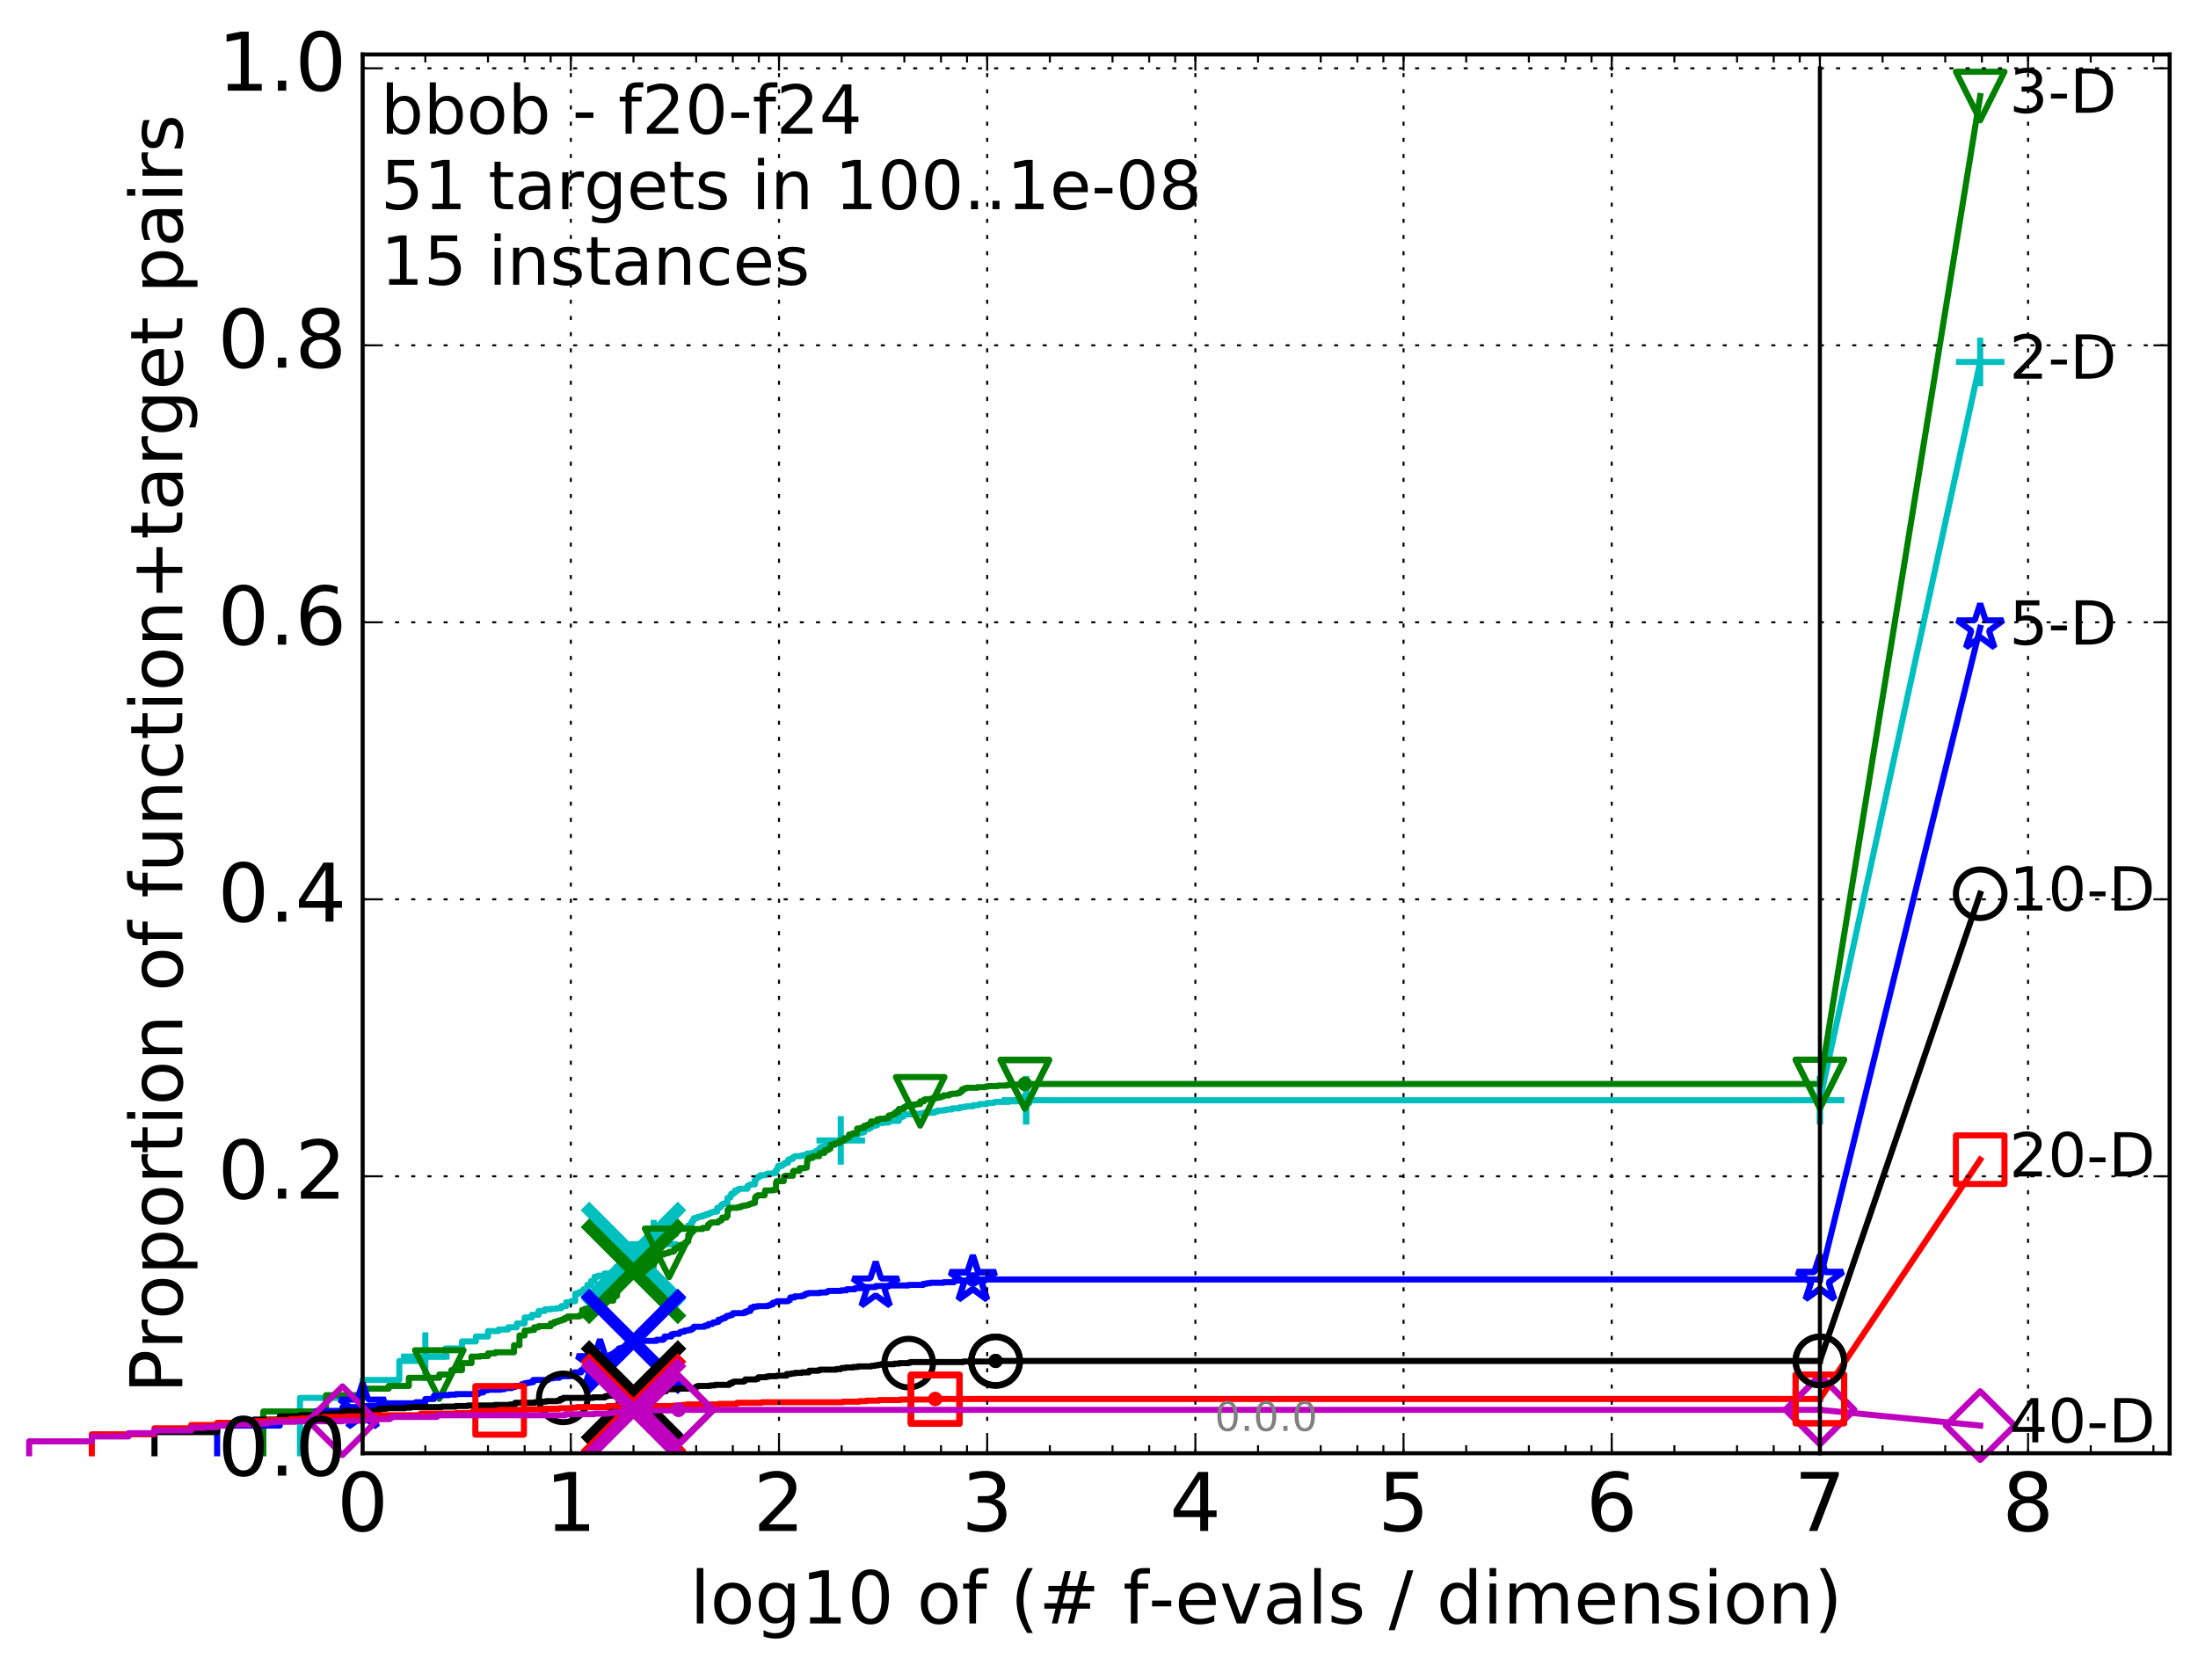 <?xml version="1.0" encoding="utf-8" standalone="no"?>
<!DOCTYPE svg PUBLIC "-//W3C//DTD SVG 1.1//EN"
  "http://www.w3.org/Graphics/SVG/1.1/DTD/svg11.dtd">
<!-- Created with matplotlib (http://matplotlib.org/) -->
<svg height="415pt" version="1.1" viewBox="0 0 543 415" width="543pt" xmlns="http://www.w3.org/2000/svg" xmlns:xlink="http://www.w3.org/1999/xlink">
 <defs>
  <style type="text/css">
*{stroke-linecap:butt;stroke-linejoin:round;stroke-miterlimit:100000;}
  </style>
 </defs>
 <g id="figure_1">
  <g id="patch_1">
   <path d="M 0 415.456 
L 543.192 415.456 
L 543.192 0 
L 0 0 
z
" style="fill:#ffffff;"/>
  </g>
  <g id="axes_1">
   <g id="patch_2">
    <path d="M 89.592 359.056 
L 535.992 359.056 
L 535.992 13.456 
L 89.592 13.456 
z
" style="fill:#ffffff;"/>
   </g>
   <g id="line2d_1">
    <defs>
     <path d="M 0 1.5 
C 0.398 1.5 0.779 1.342 1.061 1.061 
C 1.342 0.779 1.5 0.398 1.5 0 
C 1.5 -0.398 1.342 -0.779 1.061 -1.061 
C 0.779 -1.342 0.398 -1.5 0 -1.5 
C -0.398 -1.5 -0.779 -1.342 -1.061 -1.061 
C -1.342 -0.779 -1.5 -0.398 -1.5 0 
C -1.5 0.398 -1.342 0.779 -1.061 1.061 
C -0.779 1.342 -0.398 1.5 0 1.5 
z
" id="m3b0f6dc8a9" style="stroke:#00bfbf;stroke-width:0.5;"/>
    </defs>
    <g>
     <use style="fill:#00bfbf;stroke:#00bfbf;stroke-width:0.5;" x="253.5" xlink:href="#m3b0f6dc8a9" y="271.834"/>
     <use style="fill:#00bfbf;stroke:#00bfbf;stroke-width:0.5;" x="253.5" xlink:href="#m3b0f6dc8a9" y="271.834"/>
    </g>
   </g>
   <g id="line2d_2">
    <path d="M 74.11 359.056 
L 74.11 345.369 
L 89.592 345.369 
L 89.592 340.941 
L 98.648 340.941 
L 98.648 336.244 
L 105.073 336.244 
L 105.073 335.171 
L 110.057 335.171 
L 110.057 333.158 
L 114.129 333.158 
L 114.129 331.414 
L 117.572 331.414 
L 117.572 330.206 
L 120.555 330.206 
L 120.555 328.864 
L 123.185 328.864 
L 123.185 328.462 
L 125.539 328.462 
L 125.539 327.925 
L 127.667 327.925 
L 127.667 326.986 
L 129.611 326.986 
L 129.611 325.509 
L 131.399 325.509 
L 131.399 324.839 
L 133.054 324.839 
L 133.054 323.899 
L 134.595 323.899 
L 134.595 323.497 
L 136.036 323.497 
L 136.036 323.362 
L 137.39 323.362 
L 137.39 323.228 
L 138.667 323.228 
L 138.667 322.692 
L 139.875 322.692 
L 139.875 321.752 
L 141.02 321.752 
L 141.02 321.484 
L 142.11 321.484 
L 142.11 319.605 
L 143.149 319.605 
L 143.149 319.203 
L 144.142 319.203 
L 144.142 318.532 
L 145.092 318.532 
L 145.092 317.458 
L 146.004 317.458 
L 146.004 316.519 
L 146.88 316.519 
L 146.88 315.445 
L 147.723 315.445 
L 147.723 315.177 
L 149.319 315.177 
L 149.319 314.64 
L 150.809 314.64 
L 150.809 314.506 
L 151.518 314.506 
L 151.518 314.372 
L 152.205 314.372 
L 152.205 313.03 
L 153.519 313.03 
L 153.519 312.091 
L 154.149 312.091 
L 154.149 311.957 
L 154.76 311.957 
L 154.76 311.017 
L 155.356 311.017 
L 155.356 310.078 
L 156.502 310.078 
L 156.502 309.944 
L 157.053 309.944 
L 157.053 308.87 
L 157.592 308.87 
L 157.592 308.736 
L 158.117 308.736 
L 158.117 308.333 
L 159.132 308.333 
L 159.132 308.199 
L 159.623 308.199 
L 159.623 308.065 
L 160.104 308.065 
L 160.104 307.931 
L 160.574 307.931 
L 160.574 307.797 
L 161.034 307.797 
L 161.034 307.528 
L 161.486 307.528 
L 161.486 307.394 
L 162.362 307.394 
L 162.362 306.723 
L 162.787 306.723 
L 162.787 306.455 
L 163.205 306.455 
L 163.205 306.186 
L 163.614 306.186 
L 163.614 306.052 
L 164.801 306.052 
L 164.801 305.918 
L 165.558 305.918 
L 165.558 305.65 
L 165.927 305.65 
L 165.927 305.381 
L 166.29 305.381 
L 166.29 305.113 
L 166.648 305.113 
L 166.648 304.979 
L 166.999 304.979 
L 166.999 303.905 
L 167.687 303.905 
L 167.687 303.771 
L 168.023 303.771 
L 168.023 303.637 
L 169.938 303.637 
L 169.938 302.832 
L 170.242 302.832 
L 170.242 302.698 
L 170.542 302.698 
L 170.542 302.429 
L 170.838 302.429 
L 170.838 301.892 
L 171.13 301.892 
L 171.13 301.49 
L 171.418 301.49 
L 171.418 300.953 
L 172.261 300.953 
L 172.261 300.685 
L 172.806 300.685 
L 172.806 300.551 
L 173.599 300.551 
L 173.599 300.282 
L 174.364 300.282 
L 174.364 300.014 
L 175.105 300.014 
L 175.105 299.745 
L 175.585 299.745 
L 175.585 299.611 
L 175.822 299.611 
L 175.822 299.477 
L 176.287 299.477 
L 176.287 299.343 
L 177.189 299.343 
L 177.189 298.404 
L 177.843 298.404 
L 177.843 298.135 
L 178.057 298.135 
L 178.057 298.001 
L 178.269 298.001 
L 178.269 297.598 
L 178.478 297.598 
L 178.478 297.464 
L 178.892 297.464 
L 178.892 297.33 
L 179.697 297.33 
L 179.697 295.988 
L 180.089 295.988 
L 180.089 295.854 
L 180.474 295.854 
L 180.474 295.317 
L 180.664 295.317 
L 180.664 294.915 
L 181.225 294.915 
L 181.225 294.646 
L 181.591 294.646 
L 181.591 294.11 
L 182.306 294.11 
L 182.306 293.841 
L 182.655 293.841 
L 182.655 293.707 
L 184.641 293.707 
L 184.641 293.036 
L 184.799 293.036 
L 184.799 292.902 
L 185.112 292.902 
L 185.112 292.768 
L 185.42 292.768 
L 185.42 292.634 
L 186.466 292.634 
L 186.466 291.56 
L 186.756 291.56 
L 186.756 291.292 
L 186.899 291.292 
L 186.899 291.157 
L 187.042 291.157 
L 187.042 290.889 
L 187.184 290.889 
L 187.184 290.755 
L 187.604 290.755 
L 187.604 290.621 
L 187.88 290.621 
L 187.88 290.352 
L 189.08 290.352 
L 189.08 290.218 
L 189.338 290.218 
L 189.338 290.084 
L 189.72 290.084 
L 189.72 289.95 
L 190.948 289.95 
L 190.948 289.816 
L 191.653 289.816 
L 191.653 289.145 
L 191.883 289.145 
L 191.883 289.01 
L 191.998 289.01 
L 191.998 288.742 
L 192.111 288.742 
L 192.111 288.608 
L 192.224 288.608 
L 192.224 288.071 
L 193.217 288.071 
L 193.217 287.803 
L 193.432 287.803 
L 193.432 287.669 
L 193.75 287.669 
L 193.75 287.4 
L 193.96 287.4 
L 193.96 287.266 
L 194.679 287.266 
L 194.78 286.461 
L 195.277 286.461 
L 195.277 286.327 
L 195.86 286.327 
L 195.86 285.924 
L 196.146 285.924 
L 196.146 285.79 
L 196.334 285.79 
L 196.334 285.656 
L 197.787 285.656 
L 197.787 285.522 
L 198.394 285.522 
L 198.394 285.387 
L 199.398 285.387 
L 199.398 284.985 
L 200.515 284.985 
L 200.515 284.851 
L 201.054 284.851 
L 201.054 284.716 
L 201.579 284.716 
L 201.653 284.314 
L 202.093 284.314 
L 202.093 284.18 
L 202.452 284.18 
L 202.452 283.643 
L 202.595 283.643 
L 202.595 283.509 
L 202.806 283.509 
L 202.806 283.375 
L 203.43 283.375 
L 203.43 283.24 
L 203.769 283.24 
L 203.769 283.106 
L 203.903 283.106 
L 203.903 282.972 
L 204.366 282.972 
L 204.366 282.838 
L 205.139 282.838 
L 205.139 282.569 
L 205.762 282.569 
L 205.762 282.435 
L 206.902 282.435 
L 206.902 282.301 
L 207.536 282.301 
L 207.536 281.899 
L 207.706 281.899 
L 207.706 281.764 
L 209.073 281.764 
L 209.073 281.63 
L 209.701 281.63 
L 209.701 281.362 
L 209.855 281.362 
L 209.957 280.825 
L 211.1 280.825 
L 211.1 280.691 
L 211.674 280.691 
L 211.674 280.288 
L 211.816 280.288 
L 211.816 280.154 
L 212.142 280.154 
L 212.142 280.02 
L 212.326 280.02 
L 212.326 279.886 
L 212.959 279.886 
L 212.959 279.752 
L 213.488 279.752 
L 213.488 279.215 
L 213.661 279.215 
L 213.704 278.946 
L 214.675 278.946 
L 214.716 278.678 
L 215.165 278.678 
L 215.165 278.41 
L 215.366 278.41 
L 215.366 278.141 
L 216.268 278.141 
L 216.268 278.007 
L 216.724 278.007 
L 216.724 277.605 
L 216.912 277.605 
L 216.912 277.47 
L 218.182 277.47 
L 218.182 277.336 
L 219.551 277.336 
L 219.551 276.934 
L 222.06 276.934 
L 222.06 276.128 
L 222.616 276.128 
L 222.616 275.86 
L 223.216 275.86 
L 223.216 275.592 
L 223.356 275.592 
L 223.356 275.323 
L 225.362 275.323 
L 225.362 275.189 
L 227.321 275.189 
L 227.321 275.055 
L 228.239 275.055 
L 228.239 274.921 
L 230.787 274.921 
L 230.787 274.652 
L 231.576 274.652 
L 231.576 274.384 
L 233.146 274.384 
L 233.146 274.25 
L 233.787 274.25 
L 233.787 274.116 
L 235.148 274.116 
L 235.148 273.847 
L 237.046 273.847 
L 237.107 273.579 
L 238.054 273.579 
L 238.054 273.445 
L 238.795 273.445 
L 238.795 273.311 
L 240.418 273.311 
L 240.418 273.042 
L 241.783 273.042 
L 241.783 272.908 
L 241.93 272.908 
L 241.93 272.774 
L 243.799 272.774 
L 243.844 272.505 
L 245.399 272.505 
L 245.399 272.371 
L 245.812 272.371 
L 245.812 272.237 
L 249.225 272.237 
L 249.225 272.103 
L 252.276 272.103 
L 252.276 271.969 
L 253.5 271.969 
L 253.5 271.834 
L 449.592 271.834 
L 449.592 271.834 
" style="fill:none;stroke:#00bfbf;stroke-linecap:square;stroke-width:1.5;"/>
   </g>
   <g id="line2d_3">
    <defs>
     <path d="M -6 0 
L 6 0 
M 0 6 
L 0 -6 
" id="mc952956981" style="stroke:#00bfbf;stroke-width:1.5;"/>
    </defs>
    <g>
     <use style="fill:none;stroke:#00bfbf;stroke-width:1.5;" x="105.073" xlink:href="#mc952956981" y="335.171"/>
     <use style="fill:none;stroke:#00bfbf;stroke-width:1.5;" x="161.486" xlink:href="#mc952956981" y="307.394"/>
     <use style="fill:none;stroke:#00bfbf;stroke-width:1.5;" x="207.706" xlink:href="#mc952956981" y="281.764"/>
     <use style="fill:none;stroke:#00bfbf;stroke-width:1.5;" x="253.5" xlink:href="#mc952956981" y="271.834"/>
     <use style="fill:none;stroke:#00bfbf;stroke-width:1.5;" x="253.5" xlink:href="#mc952956981" y="271.834"/>
     <use style="fill:none;stroke:#00bfbf;stroke-width:1.5;" x="449.592" xlink:href="#mc952956981" y="271.834"/>
    </g>
   </g>
   <g id="line2d_4"/>
   <g id="line2d_5">
    <path clip-path="url(#p785fee0663)" d="M 156.502 309.944 
" style="fill:none;stroke:#00bfbf;stroke-linecap:square;"/>
    <defs>
     <path d="M -12 12 
L 12 -12 
M -12 -12 
L 12 12 
" id="m7743c0071d" style="stroke:#00bfbf;stroke-width:3.0;"/>
    </defs>
    <g clip-path="url(#p785fee0663)">
     <use style="fill:#00bfbf;stroke:#00bfbf;stroke-width:3.0;" x="156.502" xlink:href="#m7743c0071d" y="309.944"/>
    </g>
   </g>
   <g id="line2d_6">
    <defs>
     <path d="M 0 1.5 
C 0.398 1.5 0.779 1.342 1.061 1.061 
C 1.342 0.779 1.5 0.398 1.5 0 
C 1.5 -0.398 1.342 -0.779 1.061 -1.061 
C 0.779 -1.342 0.398 -1.5 0 -1.5 
C -0.398 -1.5 -0.779 -1.342 -1.061 -1.061 
C -1.342 -0.779 -1.5 -0.398 -1.5 0 
C -1.5 0.398 -1.342 0.779 -1.061 1.061 
C -0.779 1.342 -0.398 1.5 0 1.5 
z
" id="m0037439171" style="stroke:#008000;stroke-width:0.5;"/>
    </defs>
    <g>
     <use style="fill:#008000;stroke:#008000;stroke-width:0.5;" x="253.18" xlink:href="#m0037439171" y="267.809"/>
     <use style="fill:#008000;stroke:#008000;stroke-width:0.5;" x="253.18" xlink:href="#m0037439171" y="267.809"/>
    </g>
   </g>
   <g id="line2d_7">
    <path d="M 65.054 359.056 
L 65.054 348.724 
L 80.536 348.724 
L 80.536 344.698 
L 89.592 344.698 
L 89.592 343.088 
L 96.017 343.088 
L 96.017 342.417 
L 101.001 342.417 
L 101.001 340.404 
L 108.516 340.404 
L 108.516 339.599 
L 111.499 339.599 
L 111.499 338.526 
L 114.129 338.526 
L 114.129 336.781 
L 116.483 336.781 
L 116.483 335.171 
L 118.611 335.171 
L 118.611 335.037 
L 120.555 335.037 
L 120.555 334.366 
L 122.343 334.366 
L 122.343 334.097 
L 126.98 334.097 
L 126.98 332.353 
L 128.334 332.353 
L 128.334 329.938 
L 129.611 329.938 
L 129.611 328.73 
L 130.818 328.73 
L 130.818 328.596 
L 131.964 328.596 
L 131.964 327.925 
L 133.054 327.925 
L 133.054 327.656 
L 136.036 327.656 
L 136.036 326.986 
L 136.948 326.986 
L 136.948 326.583 
L 137.824 326.583 
L 137.824 326.315 
L 138.667 326.315 
L 138.667 326.046 
L 139.479 326.046 
L 139.479 325.644 
L 140.263 325.644 
L 140.263 325.241 
L 143.149 325.241 
L 143.149 324.973 
L 143.816 324.973 
L 143.816 323.631 
L 144.463 323.631 
L 144.463 323.362 
L 145.092 323.362 
L 145.092 323.228 
L 145.704 323.228 
L 145.704 323.094 
L 146.88 323.094 
L 146.88 322.423 
L 147.446 322.423 
L 147.446 322.155 
L 149.574 322.155 
L 149.574 321.618 
L 150.076 321.618 
L 150.076 321.35 
L 151.518 321.35 
L 151.518 320.41 
L 151.978 320.41 
L 151.978 320.142 
L 152.43 320.142 
L 152.43 317.727 
L 152.872 317.727 
L 152.872 317.458 
L 153.306 317.458 
L 153.306 316.251 
L 154.149 316.251 
L 154.149 315.982 
L 154.558 315.982 
L 154.558 315.714 
L 154.961 315.714 
L 154.961 315.043 
L 155.356 315.043 
L 155.356 314.774 
L 156.126 314.774 
L 156.126 314.104 
L 159.297 314.104 
L 159.297 313.835 
L 159.623 313.835 
L 159.623 313.433 
L 159.945 313.433 
L 159.945 313.03 
L 160.574 313.03 
L 160.574 312.493 
L 161.486 312.493 
L 161.486 311.957 
L 161.782 311.957 
L 161.782 311.554 
L 162.074 311.554 
L 162.074 310.749 
L 162.362 310.749 
L 162.362 310.615 
L 162.927 310.615 
L 162.927 310.212 
L 163.205 310.212 
L 163.205 309.944 
L 164.017 309.944 
L 164.017 309.675 
L 164.801 309.675 
L 164.801 309.541 
L 165.308 309.541 
L 165.308 309.273 
L 166.29 309.273 
L 166.29 309.139 
L 166.529 309.139 
L 166.529 308.602 
L 166.765 308.602 
L 166.765 308.468 
L 167.231 308.468 
L 167.231 308.199 
L 167.687 308.199 
L 167.687 307.931 
L 167.911 307.931 
L 167.911 307.663 
L 168.133 307.663 
L 168.133 307.528 
L 168.787 307.528 
L 168.787 307.394 
L 169.001 307.394 
L 169.001 307.26 
L 169.213 307.26 
L 169.213 306.992 
L 169.63 306.992 
L 169.63 306.723 
L 170.04 306.723 
L 170.04 305.113 
L 170.242 305.113 
L 170.242 304.979 
L 170.442 304.979 
L 170.442 304.442 
L 171.033 304.442 
L 171.033 304.308 
L 171.226 304.308 
L 171.226 304.039 
L 171.418 304.039 
L 171.418 303.771 
L 171.796 303.771 
L 171.796 303.637 
L 173.599 303.637 
L 173.599 303.369 
L 174.779 303.369 
L 174.779 303.1 
L 174.942 303.1 
L 174.942 302.563 
L 175.105 302.563 
L 175.105 302.429 
L 175.426 302.429 
L 175.426 302.161 
L 175.743 302.161 
L 175.743 302.027 
L 177.41 302.027 
L 177.41 301.758 
L 177.555 301.758 
L 177.555 301.624 
L 177.986 301.624 
L 177.986 301.49 
L 178.269 301.49 
L 178.269 301.222 
L 178.409 301.222 
L 178.409 300.819 
L 179.498 300.819 
L 179.498 300.416 
L 179.763 300.416 
L 179.763 298.94 
L 180.024 298.94 
L 180.024 298.538 
L 180.282 298.538 
L 180.282 298.404 
L 182.129 298.404 
L 182.129 298.269 
L 182.941 298.269 
L 182.941 298.135 
L 183.055 298.135 
L 183.055 298.001 
L 183.615 298.001 
L 183.615 297.867 
L 184.376 297.867 
L 184.376 297.733 
L 184.904 297.733 
L 184.904 297.598 
L 185.215 297.598 
L 185.215 297.464 
L 185.521 297.464 
L 185.521 297.33 
L 186.122 297.33 
L 186.122 297.196 
L 186.514 297.196 
L 186.514 295.988 
L 186.708 295.988 
L 186.708 295.586 
L 187.089 295.586 
L 187.184 295.317 
L 188.906 295.317 
L 188.993 294.11 
L 190.987 294.11 
L 190.987 293.975 
L 191.692 293.975 
L 191.692 292.231 
L 191.845 292.231 
L 191.845 291.828 
L 193.609 291.828 
L 193.68 290.621 
L 194.029 290.621 
L 194.029 290.487 
L 195.892 290.487 
L 195.892 289.413 
L 196.019 289.413 
L 196.019 289.279 
L 197.492 289.279 
L 197.552 288.608 
L 198.874 288.608 
L 198.874 288.474 
L 199.317 288.474 
L 199.426 286.595 
L 199.534 286.595 
L 199.534 286.461 
L 199.804 286.461 
L 199.804 286.058 
L 200.799 286.058 
L 200.85 285.656 
L 202.381 285.656 
L 202.476 284.985 
L 202.571 284.985 
L 202.571 284.851 
L 203.679 284.851 
L 203.724 284.18 
L 204.431 284.18 
L 204.431 284.046 
L 204.734 284.046 
L 204.734 283.777 
L 205.16 283.777 
L 205.244 282.838 
L 206.229 282.838 
L 206.269 282.435 
L 207.173 282.435 
L 207.173 282.301 
L 207.555 282.301 
L 207.555 281.764 
L 208.518 281.764 
L 208.554 281.228 
L 209.372 281.228 
L 209.372 281.093 
L 209.649 281.093 
L 209.718 280.422 
L 209.787 280.422 
L 209.787 280.288 
L 210.594 280.288 
L 210.627 280.02 
L 211.69 280.02 
L 211.753 278.812 
L 212.524 278.812 
L 212.524 278.678 
L 213.502 278.678 
L 213.502 278.141 
L 214.272 278.141 
L 214.272 277.873 
L 214.716 277.873 
L 214.716 277.739 
L 215.178 277.739 
L 215.178 277.068 
L 216.687 277.068 
L 216.737 276.531 
L 217.404 276.531 
L 217.404 276.397 
L 218.82 276.397 
L 218.82 276.263 
L 219.473 276.263 
L 219.562 275.592 
L 220.151 275.592 
L 220.151 275.458 
L 220.851 275.458 
L 220.893 275.055 
L 221.407 275.055 
L 221.407 274.652 
L 222.069 274.652 
L 222.069 273.981 
L 223.225 273.981 
L 223.225 273.579 
L 223.726 273.579 
L 223.726 273.311 
L 224.324 273.311 
L 224.359 273.042 
L 225.405 273.042 
L 225.405 272.908 
L 226.371 272.908 
L 226.371 272.774 
L 227.328 272.774 
L 227.328 272.103 
L 228.246 272.103 
L 228.246 271.7 
L 228.648 271.7 
L 228.648 271.566 
L 229.976 271.566 
L 229.976 271.432 
L 230.348 271.432 
L 230.348 271.298 
L 231.582 271.298 
L 231.582 271.164 
L 232.344 271.164 
L 232.344 270.895 
L 233.08 270.895 
L 233.08 270.627 
L 234.484 270.627 
L 234.484 270.358 
L 235.154 270.358 
L 235.154 270.224 
L 236.437 270.224 
L 236.437 270.09 
L 237.051 270.09 
L 237.051 269.822 
L 237.323 269.822 
L 237.323 269.687 
L 237.63 269.687 
L 237.65 269.151 
L 238.232 269.151 
L 238.232 268.882 
L 238.8 268.882 
L 238.8 268.748 
L 241.458 268.748 
L 241.458 268.614 
L 243.35 268.614 
L 243.35 268.48 
L 244.004 268.48 
L 244.004 268.346 
L 246.521 268.346 
L 246.521 268.211 
L 248.622 268.211 
L 248.622 268.077 
L 250.359 268.077 
L 250.359 267.943 
L 253.18 267.943 
L 253.18 267.809 
L 449.592 267.809 
L 449.592 267.809 
" style="fill:none;stroke:#008000;stroke-linecap:square;stroke-width:1.5;"/>
   </g>
   <g id="line2d_8">
    <defs>
     <path d="M -0 6 
L 6 -6 
L -6 -6 
z
" id="m4fc1179c37" style="stroke:#008000;stroke-linejoin:miter;stroke-width:1.5;"/>
    </defs>
    <g>
     <use style="fill:none;stroke:#008000;stroke-linejoin:miter;stroke-width:1.5;" x="108.516" xlink:href="#m4fc1179c37" y="339.599"/>
     <use style="fill:none;stroke:#008000;stroke-linejoin:miter;stroke-width:1.5;" x="165.308" xlink:href="#m4fc1179c37" y="309.541"/>
     <use style="fill:none;stroke:#008000;stroke-linejoin:miter;stroke-width:1.5;" x="227.328" xlink:href="#m4fc1179c37" y="272.103"/>
     <use style="fill:none;stroke:#008000;stroke-linejoin:miter;stroke-width:1.5;" x="253.18" xlink:href="#m4fc1179c37" y="267.943"/>
     <use style="fill:none;stroke:#008000;stroke-linejoin:miter;stroke-width:1.5;" x="253.18" xlink:href="#m4fc1179c37" y="267.809"/>
     <use style="fill:none;stroke:#008000;stroke-linejoin:miter;stroke-width:1.5;" x="449.592" xlink:href="#m4fc1179c37" y="267.809"/>
    </g>
   </g>
   <g id="line2d_9"/>
   <g id="line2d_10">
    <path clip-path="url(#p785fee0663)" d="M 156.502 314.104 
" style="fill:none;stroke:#008000;stroke-linecap:square;"/>
    <defs>
     <path d="M -12 12 
L 12 -12 
M -12 -12 
L 12 12 
" id="m63769b2926" style="stroke:#008000;stroke-width:3.0;"/>
    </defs>
    <g clip-path="url(#p785fee0663)">
     <use style="fill:#008000;stroke:#008000;stroke-width:3.0;" x="156.502" xlink:href="#m63769b2926" y="314.104"/>
    </g>
   </g>
   <g id="line2d_11">
    <defs>
     <path d="M 0 1.5 
C 0.398 1.5 0.779 1.342 1.061 1.061 
C 1.342 0.779 1.5 0.398 1.5 0 
C 1.5 -0.398 1.342 -0.779 1.061 -1.061 
C 0.779 -1.342 0.398 -1.5 0 -1.5 
C -0.398 -1.5 -0.779 -1.342 -1.061 -1.061 
C -1.342 -0.779 -1.5 -0.398 -1.5 0 
C -1.5 0.398 -1.342 0.779 -1.061 1.061 
C -0.779 1.342 -0.398 1.5 0 1.5 
z
" id="mc6709214be" style="stroke:#0000ff;stroke-width:0.5;"/>
    </defs>
    <g>
     <use style="fill:#0000ff;stroke:#0000ff;stroke-width:0.5;" x="240.331" xlink:href="#mc6709214be" y="316.116"/>
     <use style="fill:#0000ff;stroke:#0000ff;stroke-width:0.5;" x="240.331" xlink:href="#mc6709214be" y="316.116"/>
    </g>
   </g>
   <g id="line2d_12">
    <path d="M 53.645 359.056 
L 53.645 352.213 
L 69.126 352.213 
L 69.126 350.066 
L 78.182 350.066 
L 78.182 348.59 
L 84.608 348.59 
L 84.608 347.65 
L 89.592 347.65 
L 89.592 347.382 
L 93.664 347.382 
L 93.664 346.711 
L 102.72 346.711 
L 102.72 346.443 
L 105.073 346.443 
L 105.073 345.638 
L 107.202 345.638 
L 107.202 344.832 
L 109.145 344.832 
L 109.145 344.698 
L 110.933 344.698 
L 110.933 344.564 
L 112.588 344.564 
L 112.588 344.43 
L 118.201 344.43 
L 118.201 344.027 
L 119.409 344.027 
L 119.409 343.491 
L 120.555 343.491 
L 120.555 343.356 
L 123.676 343.356 
L 123.676 343.222 
L 124.627 343.222 
L 124.627 342.954 
L 126.415 342.954 
L 126.415 342.685 
L 127.258 342.685 
L 127.258 342.417 
L 128.854 342.417 
L 128.854 342.015 
L 129.611 342.015 
L 129.611 341.746 
L 130.343 341.746 
L 130.343 341.612 
L 131.052 341.612 
L 131.052 341.478 
L 131.74 341.478 
L 131.74 340.941 
L 135.471 340.941 
L 135.471 340.538 
L 136.588 340.538 
L 136.588 340.404 
L 138.165 340.404 
L 138.165 340.136 
L 138.667 340.136 
L 138.667 340.002 
L 141.02 340.002 
L 141.02 339.868 
L 141.896 339.868 
L 141.896 339.062 
L 143.551 339.062 
L 143.551 338.526 
L 143.947 338.526 
L 143.947 338.391 
L 144.717 338.391 
L 144.717 338.257 
L 145.462 338.257 
L 145.462 337.989 
L 147.221 337.989 
L 147.221 337.05 
L 148.214 337.05 
L 148.214 336.915 
L 148.535 336.915 
L 148.535 336.244 
L 149.165 336.244 
L 149.165 336.11 
L 149.777 336.11 
L 149.777 335.976 
L 150.372 335.976 
L 150.372 335.037 
L 150.664 335.037 
L 150.664 334.768 
L 150.952 334.768 
L 150.952 334.634 
L 151.237 334.634 
L 151.237 334.5 
L 151.518 334.5 
L 151.518 334.366 
L 151.795 334.366 
L 151.795 334.097 
L 152.34 334.097 
L 152.34 333.695 
L 152.872 333.695 
L 152.872 333.158 
L 153.391 333.158 
L 153.391 333.024 
L 153.899 333.024 
L 153.899 332.89 
L 154.881 332.89 
L 154.881 332.487 
L 155.356 332.487 
L 155.356 332.219 
L 155.59 332.219 
L 155.59 331.816 
L 156.277 331.816 
L 156.277 331.414 
L 157.803 331.414 
L 157.803 331.28 
L 162.189 331.28 
L 162.189 331.011 
L 163.857 331.011 
L 163.857 330.743 
L 164.176 330.743 
L 164.176 330.206 
L 165.854 330.206 
L 165.854 329.669 
L 166.434 329.669 
L 166.434 329.535 
L 167.822 329.535 
L 167.822 329.267 
L 167.956 329.267 
L 167.956 329.133 
L 168.353 329.133 
L 168.353 328.998 
L 169.128 328.998 
L 169.128 328.73 
L 169.999 328.73 
L 169.999 328.596 
L 170.72 328.596 
L 170.72 328.327 
L 171.188 328.327 
L 171.188 328.193 
L 171.303 328.193 
L 171.303 328.059 
L 171.418 328.059 
L 171.418 327.791 
L 174.01 327.791 
L 174.112 327.522 
L 174.91 327.522 
L 175.008 327.12 
L 175.962 327.12 
L 175.962 326.986 
L 176.148 326.986 
L 176.148 326.717 
L 176.967 326.717 
L 176.967 326.583 
L 177.497 326.583 
L 177.497 326.046 
L 178.184 326.046 
L 178.184 325.912 
L 178.353 325.912 
L 178.353 325.778 
L 178.686 325.778 
L 178.686 325.644 
L 179.177 325.644 
L 179.177 325.375 
L 179.498 325.375 
L 179.578 325.107 
L 180.205 325.107 
L 180.205 324.973 
L 180.664 324.973 
L 180.664 324.839 
L 180.965 324.839 
L 180.965 324.57 
L 181.114 324.57 
L 181.114 324.436 
L 183.901 324.436 
L 183.901 324.168 
L 184.546 324.168 
L 184.546 323.899 
L 185.358 323.899 
L 185.358 323.631 
L 185.481 323.631 
L 185.481 323.094 
L 186.083 323.094 
L 186.142 322.826 
L 187.127 322.826 
L 187.127 322.692 
L 189.644 322.692 
L 189.644 322.557 
L 190.145 322.557 
L 190.145 322.423 
L 190.391 322.423 
L 190.391 322.289 
L 190.876 322.289 
L 190.876 321.886 
L 191.35 321.886 
L 191.35 321.752 
L 191.768 321.752 
L 191.768 321.618 
L 191.952 321.618 
L 191.952 321.484 
L 194.618 321.484 
L 194.618 321.35 
L 194.86 321.35 
L 194.86 321.215 
L 195.139 321.215 
L 195.218 320.679 
L 195.257 320.679 
L 195.257 320.545 
L 196.334 320.545 
L 196.334 320.276 
L 197.997 320.276 
L 197.997 320.142 
L 198.548 320.142 
L 198.548 320.008 
L 198.852 320.008 
L 198.885 319.739 
L 199.185 319.739 
L 199.185 319.605 
L 199.772 319.605 
L 199.772 319.471 
L 202.524 319.471 
L 202.524 319.337 
L 204.063 319.337 
L 204.063 319.203 
L 204.458 319.203 
L 204.458 319.068 
L 204.665 319.068 
L 204.665 318.934 
L 207.818 318.934 
L 207.818 318.8 
L 209.147 318.8 
L 209.168 318.532 
L 211.187 318.532 
L 211.187 318.263 
L 213.039 318.263 
L 213.039 318.129 
L 213.531 318.129 
L 213.531 317.995 
L 216.321 317.995 
L 216.337 317.727 
L 219.716 317.727 
L 219.716 317.592 
L 224.448 317.592 
L 224.448 317.458 
L 228.09 317.458 
L 228.09 317.19 
L 228.899 317.19 
L 228.899 317.056 
L 229.832 317.056 
L 229.832 316.921 
L 233.164 316.921 
L 233.164 316.787 
L 235.693 316.787 
L 235.693 316.519 
L 235.879 316.519 
L 235.879 316.385 
L 239.753 316.385 
L 239.753 316.251 
L 240.331 316.251 
L 240.331 316.116 
L 449.592 316.116 
L 449.592 316.116 
" style="fill:none;stroke:#0000ff;stroke-linecap:square;stroke-width:1.5;"/>
   </g>
   <g id="line2d_13">
    <defs>
     <path d="M 0 -6 
L -1.347 -1.854 
L -5.706 -1.854 
L -2.18 0.708 
L -3.527 4.854 
L -0 2.292 
L 3.527 4.854 
L 2.18 0.708 
L 5.706 -1.854 
L 1.347 -1.854 
z
" id="mc10cfe2142" style="stroke:#0000ff;stroke-linejoin:bevel;stroke-width:1.5;"/>
    </defs>
    <g>
     <use style="fill:none;stroke:#0000ff;stroke-linejoin:bevel;stroke-width:1.5;" x="89.592" xlink:href="#mc10cfe2142" y="347.65"/>
     <use style="fill:none;stroke:#0000ff;stroke-linejoin:bevel;stroke-width:1.5;" x="148.214" xlink:href="#mc10cfe2142" y="336.915"/>
     <use style="fill:none;stroke:#0000ff;stroke-linejoin:bevel;stroke-width:1.5;" x="216.337" xlink:href="#mc10cfe2142" y="317.727"/>
     <use style="fill:none;stroke:#0000ff;stroke-linejoin:bevel;stroke-width:1.5;" x="240.331" xlink:href="#mc10cfe2142" y="316.251"/>
     <use style="fill:none;stroke:#0000ff;stroke-linejoin:bevel;stroke-width:1.5;" x="240.331" xlink:href="#mc10cfe2142" y="316.116"/>
     <use style="fill:none;stroke:#0000ff;stroke-linejoin:bevel;stroke-width:1.5;" x="449.592" xlink:href="#mc10cfe2142" y="316.116"/>
    </g>
   </g>
   <g id="line2d_14"/>
   <g id="line2d_15">
    <path clip-path="url(#p785fee0663)" d="M 156.502 331.414 
" style="fill:none;stroke:#0000ff;stroke-linecap:square;"/>
    <defs>
     <path d="M -12 12 
L 12 -12 
M -12 -12 
L 12 12 
" id="m86da8f100d" style="stroke:#0000ff;stroke-width:3.0;"/>
    </defs>
    <g clip-path="url(#p785fee0663)">
     <use style="fill:#0000ff;stroke:#0000ff;stroke-width:3.0;" x="156.502" xlink:href="#m86da8f100d" y="331.414"/>
    </g>
   </g>
   <g id="line2d_16">
    <defs>
     <path d="M 0 1.5 
C 0.398 1.5 0.779 1.342 1.061 1.061 
C 1.342 0.779 1.5 0.398 1.5 0 
C 1.5 -0.398 1.342 -0.779 1.061 -1.061 
C 0.779 -1.342 0.398 -1.5 0 -1.5 
C -0.398 -1.5 -0.779 -1.342 -1.061 -1.061 
C -1.342 -0.779 -1.5 -0.398 -1.5 0 
C -1.5 0.398 -1.342 0.779 -1.061 1.061 
C -0.779 1.342 -0.398 1.5 0 1.5 
z
" id="mce3715a432" style="stroke:#000000;stroke-width:0.5;"/>
    </defs>
    <g>
     <use style="stroke:#000000;stroke-width:0.5;" x="245.959" xlink:href="#mce3715a432" y="336.244"/>
     <use style="stroke:#000000;stroke-width:0.5;" x="245.959" xlink:href="#mce3715a432" y="336.244"/>
    </g>
   </g>
   <g id="line2d_17">
    <path d="M 38.163 359.056 
L 38.163 353.823 
L 53.645 353.823 
L 53.645 351.676 
L 62.701 351.676 
L 62.701 350.737 
L 69.126 350.737 
L 69.126 349.932 
L 74.11 349.932 
L 74.11 349.663 
L 78.182 349.663 
L 78.182 349.395 
L 81.625 349.395 
L 81.625 349.261 
L 84.608 349.261 
L 84.608 348.59 
L 93.664 348.59 
L 93.664 348.053 
L 95.452 348.053 
L 95.452 347.919 
L 100.089 347.919 
L 100.089 347.785 
L 101.443 347.785 
L 101.443 347.65 
L 109.145 347.65 
L 109.145 347.516 
L 112.588 347.516 
L 112.588 347.382 
L 115.571 347.382 
L 115.571 347.248 
L 122.17 347.248 
L 122.17 347.114 
L 125.981 347.114 
L 125.981 346.979 
L 127.258 346.979 
L 127.258 346.577 
L 132.076 346.577 
L 132.076 346.443 
L 133.054 346.443 
L 133.054 346.309 
L 134.891 346.309 
L 134.891 346.174 
L 137.652 346.174 
L 137.652 346.04 
L 138.417 346.04 
L 138.417 345.638 
L 139.158 345.638 
L 139.158 345.369 
L 146.534 345.369 
L 146.534 345.235 
L 149.473 345.235 
L 149.473 344.967 
L 150.076 344.967 
L 150.076 344.832 
L 152.474 344.832 
L 152.474 344.43 
L 153.773 344.43 
L 153.773 344.296 
L 156.164 344.296 
L 156.164 344.162 
L 157.378 344.162 
L 157.378 344.027 
L 158.324 344.027 
L 158.324 343.893 
L 161.575 343.893 
L 161.575 343.759 
L 164.49 343.759 
L 164.49 343.491 
L 164.724 343.491 
L 164.724 343.222 
L 167.208 343.222 
L 167.208 343.088 
L 171.815 343.088 
L 171.815 342.685 
L 172.095 342.685 
L 172.095 342.551 
L 172.426 342.551 
L 172.426 342.417 
L 175.442 342.417 
L 175.442 342.283 
L 176.607 342.283 
L 176.607 342.149 
L 180.166 342.149 
L 180.166 342.015 
L 180.282 342.015 
L 180.282 341.746 
L 180.927 341.746 
L 180.927 341.478 
L 181.335 341.478 
L 181.335 341.344 
L 183.703 341.344 
L 183.703 341.209 
L 184.031 341.209 
L 184.129 340.807 
L 186.813 340.807 
L 186.813 340.673 
L 187.24 340.673 
L 187.24 340.404 
L 187.381 340.404 
L 187.381 340.27 
L 189.261 340.27 
L 189.261 340.136 
L 189.821 340.136 
L 189.821 340.002 
L 191.929 340.002 
L 191.929 339.868 
L 194.353 339.868 
L 194.353 339.465 
L 195.493 339.465 
L 195.493 339.331 
L 196.372 339.331 
L 196.372 339.197 
L 198.119 339.197 
L 198.119 339.062 
L 199.836 339.062 
L 199.916 338.66 
L 202.18 338.66 
L 202.18 338.526 
L 202.623 338.526 
L 202.623 338.391 
L 206.56 338.391 
L 206.56 338.257 
L 207.672 338.257 
L 207.672 338.123 
L 207.897 338.123 
L 207.897 337.989 
L 208.903 337.989 
L 208.903 337.855 
L 210.818 337.855 
L 210.818 337.721 
L 211.975 337.721 
L 211.975 337.586 
L 215.261 337.586 
L 215.261 337.452 
L 216.144 337.452 
L 216.144 337.318 
L 216.964 337.318 
L 216.964 337.184 
L 217.639 337.184 
L 217.639 337.05 
L 220.915 337.05 
L 220.915 336.915 
L 222.131 336.915 
L 222.131 336.781 
L 224.486 336.781 
L 224.486 336.647 
L 224.97 336.647 
L 224.97 336.513 
L 238.008 336.513 
L 238.008 336.379 
L 245.959 336.379 
L 245.959 336.244 
L 449.592 336.244 
L 449.592 336.244 
" style="fill:none;stroke:#000000;stroke-linecap:square;stroke-width:1.5;"/>
   </g>
   <g id="line2d_18">
    <defs>
     <path d="M 0 6 
C 1.591 6 3.117 5.368 4.243 4.243 
C 5.368 3.117 6 1.591 6 0 
C 6 -1.591 5.368 -3.117 4.243 -4.243 
C 3.117 -5.368 1.591 -6 0 -6 
C -1.591 -6 -3.117 -5.368 -4.243 -4.243 
C -5.368 -3.117 -6 -1.591 -6 0 
C -6 1.591 -5.368 3.117 -4.243 4.243 
C -3.117 5.368 -1.591 6 0 6 
z
" id="mb1fcfac573" style="stroke:#000000;stroke-width:1.5;"/>
    </defs>
    <g>
     <use style="fill:none;stroke:#000000;stroke-width:1.5;" x="139.158" xlink:href="#mb1fcfac573" y="345.369"/>
     <use style="fill:none;stroke:#000000;stroke-width:1.5;" x="224.486" xlink:href="#mb1fcfac573" y="336.781"/>
     <use style="fill:none;stroke:#000000;stroke-width:1.5;" x="245.959" xlink:href="#mb1fcfac573" y="336.379"/>
     <use style="fill:none;stroke:#000000;stroke-width:1.5;" x="245.959" xlink:href="#mb1fcfac573" y="336.244"/>
     <use style="fill:none;stroke:#000000;stroke-width:1.5;" x="245.959" xlink:href="#mb1fcfac573" y="336.244"/>
     <use style="fill:none;stroke:#000000;stroke-width:1.5;" x="449.592" xlink:href="#mb1fcfac573" y="336.244"/>
    </g>
   </g>
   <g id="line2d_19"/>
   <g id="line2d_20">
    <path clip-path="url(#p785fee0663)" d="M 156.502 344.162 
" style="fill:none;stroke:#000000;stroke-linecap:square;"/>
    <defs>
     <path d="M -12 12 
L 12 -12 
M -12 -12 
L 12 12 
" id="m72143cc6d4" style="stroke:#000000;stroke-width:3.0;"/>
    </defs>
    <g clip-path="url(#p785fee0663)">
     <use style="stroke:#000000;stroke-width:3.0;" x="156.502" xlink:href="#m72143cc6d4" y="344.162"/>
    </g>
   </g>
   <g id="line2d_21">
    <defs>
     <path d="M 0 1.5 
C 0.398 1.5 0.779 1.342 1.061 1.061 
C 1.342 0.779 1.5 0.398 1.5 0 
C 1.5 -0.398 1.342 -0.779 1.061 -1.061 
C 0.779 -1.342 0.398 -1.5 0 -1.5 
C -0.398 -1.5 -0.779 -1.342 -1.061 -1.061 
C -1.342 -0.779 -1.5 -0.398 -1.5 0 
C -1.5 0.398 -1.342 0.779 -1.061 1.061 
C -0.779 1.342 -0.398 1.5 0 1.5 
z
" id="ma308610ef1" style="stroke:#ff0000;stroke-width:0.5;"/>
    </defs>
    <g>
     <use style="fill:#ff0000;stroke:#ff0000;stroke-width:0.5;" x="231.038" xlink:href="#ma308610ef1" y="345.638"/>
     <use style="fill:#ff0000;stroke:#ff0000;stroke-width:0.5;" x="231.038" xlink:href="#ma308610ef1" y="345.638"/>
    </g>
   </g>
   <g id="line2d_22">
    <path d="M 22.682 359.056 
L 22.682 354.36 
L 38.163 354.36 
L 38.163 352.884 
L 47.219 352.884 
L 47.219 352.079 
L 53.645 352.079 
L 53.645 351.542 
L 58.629 351.542 
L 58.629 351.408 
L 62.701 351.408 
L 62.701 351.139 
L 66.144 351.139 
L 66.144 350.871 
L 71.757 350.871 
L 71.757 350.603 
L 74.11 350.603 
L 74.11 350.468 
L 76.239 350.468 
L 76.239 350.334 
L 79.97 350.334 
L 79.97 350.066 
L 85.962 350.066 
L 85.962 349.932 
L 89.592 349.932 
L 89.592 349.663 
L 103.928 349.663 
L 103.928 349.261 
L 112.588 349.261 
L 112.588 349.126 
L 116.594 349.126 
L 116.594 348.858 
L 116.925 348.858 
L 116.925 348.59 
L 122.684 348.59 
L 122.684 348.456 
L 123.432 348.456 
L 123.432 348.321 
L 129.611 348.321 
L 129.611 348.187 
L 134.595 348.187 
L 134.595 348.053 
L 138.165 348.053 
L 138.165 347.919 
L 141.353 347.919 
L 141.353 347.785 
L 142.531 347.785 
L 142.531 347.65 
L 150.076 347.65 
L 150.076 347.382 
L 166.648 347.382 
L 166.648 347.248 
L 168.452 347.248 
L 168.452 347.114 
L 169.63 347.114 
L 169.63 346.979 
L 177.627 346.979 
L 177.627 346.845 
L 182.058 346.845 
L 182.058 346.577 
L 188.233 346.577 
L 188.233 346.443 
L 208.241 346.443 
L 208.241 346.309 
L 212.262 346.309 
L 212.262 346.174 
L 214.03 346.174 
L 214.03 346.04 
L 217.194 346.04 
L 217.194 345.906 
L 222.43 345.906 
L 222.43 345.772 
L 231.038 345.772 
L 231.038 345.638 
L 449.592 345.638 
" style="fill:none;stroke:#ff0000;stroke-linecap:square;stroke-width:1.5;"/>
   </g>
   <g id="line2d_23">
    <defs>
     <path d="M -6 6 
L 6 6 
L 6 -6 
L -6 -6 
z
" id="md417f19e58" style="stroke:#ff0000;stroke-linejoin:miter;stroke-width:1.5;"/>
    </defs>
    <g>
     <use style="fill:none;stroke:#ff0000;stroke-linejoin:miter;stroke-width:1.5;" x="123.432" xlink:href="#md417f19e58" y="348.456"/>
     <use style="fill:none;stroke:#ff0000;stroke-linejoin:miter;stroke-width:1.5;" x="231.038" xlink:href="#md417f19e58" y="345.772"/>
     <use style="fill:none;stroke:#ff0000;stroke-linejoin:miter;stroke-width:1.5;" x="231.038" xlink:href="#md417f19e58" y="345.772"/>
     <use style="fill:none;stroke:#ff0000;stroke-linejoin:miter;stroke-width:1.5;" x="231.038" xlink:href="#md417f19e58" y="345.638"/>
     <use style="fill:none;stroke:#ff0000;stroke-linejoin:miter;stroke-width:1.5;" x="231.038" xlink:href="#md417f19e58" y="345.638"/>
     <use style="fill:none;stroke:#ff0000;stroke-linejoin:miter;stroke-width:1.5;" x="449.592" xlink:href="#md417f19e58" y="345.638"/>
    </g>
   </g>
   <g id="line2d_24"/>
   <g id="line2d_25">
    <path clip-path="url(#p785fee0663)" d="M 156.502 347.382 
" style="fill:none;stroke:#ff0000;stroke-linecap:square;"/>
    <defs>
     <path d="M -12 12 
L 12 -12 
M -12 -12 
L 12 12 
" id="m232dcd33df" style="stroke:#ff0000;stroke-width:3.0;"/>
    </defs>
    <g clip-path="url(#p785fee0663)">
     <use style="fill:#ff0000;stroke:#ff0000;stroke-width:3.0;" x="156.502" xlink:href="#m232dcd33df" y="347.382"/>
    </g>
   </g>
   <g id="line2d_26">
    <defs>
     <path d="M 0 1.5 
C 0.398 1.5 0.779 1.342 1.061 1.061 
C 1.342 0.779 1.5 0.398 1.5 0 
C 1.5 -0.398 1.342 -0.779 1.061 -1.061 
C 0.779 -1.342 0.398 -1.5 0 -1.5 
C -0.398 -1.5 -0.779 -1.342 -1.061 -1.061 
C -1.342 -0.779 -1.5 -0.398 -1.5 0 
C -1.5 0.398 -1.342 0.779 -1.061 1.061 
C -0.779 1.342 -0.398 1.5 0 1.5 
z
" id="ma65e7e11b8" style="stroke:#bf00bf;stroke-width:0.5;"/>
    </defs>
    <g>
     <use style="fill:#bf00bf;stroke:#bf00bf;stroke-width:0.5;" x="167.636" xlink:href="#ma65e7e11b8" y="348.321"/>
     <use style="fill:#bf00bf;stroke:#bf00bf;stroke-width:0.5;" x="167.636" xlink:href="#ma65e7e11b8" y="348.321"/>
    </g>
   </g>
   <g id="line2d_27">
    <path d="M 7.2 359.056 
L 7.2 356.104 
L 22.682 356.104 
L 22.682 354.897 
L 31.738 354.897 
L 31.738 354.091 
L 38.163 354.091 
L 38.163 353.42 
L 47.219 353.42 
L 47.219 352.75 
L 50.662 352.75 
L 50.662 352.615 
L 53.645 352.615 
L 53.645 352.213 
L 56.275 352.213 
L 56.275 351.944 
L 62.701 351.944 
L 62.701 351.81 
L 64.489 351.81 
L 64.489 351.676 
L 66.144 351.676 
L 66.144 351.408 
L 67.685 351.408 
L 67.685 351.273 
L 72.964 351.273 
L 72.964 351.139 
L 84.608 351.139 
L 84.608 351.005 
L 90.143 351.005 
L 90.143 350.737 
L 91.72 350.737 
L 91.72 350.603 
L 96.295 350.603 
L 96.295 350.334 
L 96.704 350.334 
L 96.704 350.066 
L 107.951 350.066 
L 107.951 349.663 
L 139.638 349.663 
L 139.638 349.395 
L 146.751 349.395 
L 146.751 349.261 
L 150.299 349.261 
L 150.299 349.126 
L 151.413 349.126 
L 151.413 348.992 
L 152.306 348.992 
L 152.306 348.858 
L 153.455 348.858 
L 153.455 348.724 
L 154.7 348.724 
L 154.7 348.456 
L 167.636 348.456 
L 167.636 348.321 
L 449.592 348.321 
" style="fill:none;stroke:#bf00bf;stroke-linecap:square;stroke-width:1.5;"/>
   </g>
   <g id="line2d_28">
    <defs>
     <path d="M -0 8.485 
L 8.485 0 
L 0 -8.485 
L -8.485 -0 
z
" id="m6854d80833" style="stroke:#bf00bf;stroke-linejoin:miter;stroke-width:1.5;"/>
    </defs>
    <g>
     <use style="fill:none;stroke:#bf00bf;stroke-linejoin:miter;stroke-width:1.5;" x="84.608" xlink:href="#m6854d80833" y="351.005"/>
     <use style="fill:none;stroke:#bf00bf;stroke-linejoin:miter;stroke-width:1.5;" x="167.636" xlink:href="#m6854d80833" y="348.456"/>
     <use style="fill:none;stroke:#bf00bf;stroke-linejoin:miter;stroke-width:1.5;" x="167.636" xlink:href="#m6854d80833" y="348.456"/>
     <use style="fill:none;stroke:#bf00bf;stroke-linejoin:miter;stroke-width:1.5;" x="167.636" xlink:href="#m6854d80833" y="348.321"/>
     <use style="fill:none;stroke:#bf00bf;stroke-linejoin:miter;stroke-width:1.5;" x="167.636" xlink:href="#m6854d80833" y="348.321"/>
     <use style="fill:none;stroke:#bf00bf;stroke-linejoin:miter;stroke-width:1.5;" x="449.592" xlink:href="#m6854d80833" y="348.321"/>
    </g>
   </g>
   <g id="line2d_29"/>
   <g id="line2d_30">
    <path clip-path="url(#p785fee0663)" d="M 156.502 348.456 
" style="fill:none;stroke:#bf00bf;stroke-linecap:square;"/>
    <defs>
     <path d="M -12 12 
L 12 -12 
M -12 -12 
L 12 12 
" id="m130bb49c54" style="stroke:#bf00bf;stroke-width:3.0;"/>
    </defs>
    <g clip-path="url(#p785fee0663)">
     <use style="fill:#bf00bf;stroke:#bf00bf;stroke-width:3.0;" x="156.502" xlink:href="#m130bb49c54" y="348.456"/>
    </g>
   </g>
   <g id="line2d_31">
    <path d="M 449.592 348.321 
L 489.192 352.213 
" style="fill:none;stroke:#bf00bf;stroke-linecap:square;stroke-width:1.5;"/>
    <g>
     <use style="fill:none;stroke:#bf00bf;stroke-linejoin:miter;stroke-width:1.5;" x="449.592" xlink:href="#m6854d80833" y="348.321"/>
     <use style="fill:none;stroke:#bf00bf;stroke-linejoin:miter;stroke-width:1.5;" x="489.192" xlink:href="#m6854d80833" y="352.213"/>
    </g>
   </g>
   <g id="line2d_32">
    <path d="M 449.592 345.638 
L 489.192 286.515 
" style="fill:none;stroke:#ff0000;stroke-linecap:square;stroke-width:1.5;"/>
    <g>
     <use style="fill:none;stroke:#ff0000;stroke-linejoin:miter;stroke-width:1.5;" x="449.592" xlink:href="#md417f19e58" y="345.638"/>
     <use style="fill:none;stroke:#ff0000;stroke-linejoin:miter;stroke-width:1.5;" x="489.192" xlink:href="#md417f19e58" y="286.515"/>
    </g>
   </g>
   <g id="line2d_33">
    <path d="M 449.592 336.244 
L 489.192 220.816 
" style="fill:none;stroke:#000000;stroke-linecap:square;stroke-width:1.5;"/>
    <g>
     <use style="fill:none;stroke:#000000;stroke-width:1.5;" x="449.592" xlink:href="#mb1fcfac573" y="336.244"/>
     <use style="fill:none;stroke:#000000;stroke-width:1.5;" x="489.192" xlink:href="#mb1fcfac573" y="220.816"/>
    </g>
   </g>
   <g id="line2d_34">
    <path d="M 449.592 316.116 
L 489.192 155.118 
" style="fill:none;stroke:#0000ff;stroke-linecap:square;stroke-width:1.5;"/>
    <g>
     <use style="fill:none;stroke:#0000ff;stroke-linejoin:bevel;stroke-width:1.5;" x="449.592" xlink:href="#mc10cfe2142" y="316.116"/>
     <use style="fill:none;stroke:#0000ff;stroke-linejoin:bevel;stroke-width:1.5;" x="489.192" xlink:href="#mc10cfe2142" y="155.118"/>
    </g>
   </g>
   <g id="line2d_35">
    <path d="M 449.592 271.834 
L 489.192 89.42 
" style="fill:none;stroke:#00bfbf;stroke-linecap:square;stroke-width:1.5;"/>
    <g>
     <use style="fill:none;stroke:#00bfbf;stroke-width:1.5;" x="449.592" xlink:href="#mc952956981" y="271.834"/>
     <use style="fill:none;stroke:#00bfbf;stroke-width:1.5;" x="489.192" xlink:href="#mc952956981" y="89.42"/>
    </g>
   </g>
   <g id="line2d_36">
    <path d="M 449.592 267.809 
L 489.192 23.722 
" style="fill:none;stroke:#008000;stroke-linecap:square;stroke-width:1.5;"/>
    <g>
     <use style="fill:none;stroke:#008000;stroke-linejoin:miter;stroke-width:1.5;" x="449.592" xlink:href="#m4fc1179c37" y="267.809"/>
     <use style="fill:none;stroke:#008000;stroke-linejoin:miter;stroke-width:1.5;" x="489.192" xlink:href="#m4fc1179c37" y="23.722"/>
    </g>
   </g>
   <g id="line2d_37">
    <path d="M 449.592 359.056 
L 449.592 16.878 
" style="fill:none;stroke:#000000;stroke-linecap:square;"/>
   </g>
   <g id="patch_3">
    <path d="M 89.592 13.456 
L 535.992 13.456 
" style="fill:none;stroke:#000000;stroke-linecap:square;stroke-linejoin:miter;"/>
   </g>
   <g id="patch_4">
    <path d="M 535.992 359.056 
L 535.992 13.456 
" style="fill:none;stroke:#000000;stroke-linecap:square;stroke-linejoin:miter;"/>
   </g>
   <g id="patch_5">
    <path d="M 89.592 359.056 
L 535.992 359.056 
" style="fill:none;stroke:#000000;stroke-linecap:square;stroke-linejoin:miter;"/>
   </g>
   <g id="patch_6">
    <path d="M 89.592 359.056 
L 89.592 13.456 
" style="fill:none;stroke:#000000;stroke-linecap:square;stroke-linejoin:miter;"/>
   </g>
   <g id="matplotlib.axis_1">
    <g id="xtick_1">
     <g id="line2d_38">
      <path clip-path="url(#p785fee0663)" d="M 89.592 359.056 
L 89.592 13.456 
" style="fill:none;stroke:#000000;stroke-dasharray:1,3;stroke-dashoffset:0.0;stroke-width:0.5;"/>
     </g>
     <g id="line2d_39">
      <defs>
       <path d="M 0 0 
L 0 -4 
" id="m3af8db15ec" style="stroke:#000000;stroke-width:0.5;"/>
      </defs>
      <g>
       <use style="stroke:#000000;stroke-width:0.5;" x="89.592" xlink:href="#m3af8db15ec" y="359.056"/>
      </g>
     </g>
     <g id="line2d_40">
      <defs>
       <path d="M 0 0 
L 0 4 
" id="m5954cfc0d8" style="stroke:#000000;stroke-width:0.5;"/>
      </defs>
      <g>
       <use style="stroke:#000000;stroke-width:0.5;" x="89.592" xlink:href="#m5954cfc0d8" y="13.456"/>
      </g>
     </g>
     <g id="text_1">
      <!-- 0 -->
      <defs>
       <path d="M 31.781 66.406 
Q 24.172 66.406 20.328 58.906 
Q 16.5 51.422 16.5 36.375 
Q 16.5 21.391 20.328 13.891 
Q 24.172 6.391 31.781 6.391 
Q 39.453 6.391 43.281 13.891 
Q 47.125 21.391 47.125 36.375 
Q 47.125 51.422 43.281 58.906 
Q 39.453 66.406 31.781 66.406 
M 31.781 74.219 
Q 44.047 74.219 50.516 64.516 
Q 56.984 54.828 56.984 36.375 
Q 56.984 17.969 50.516 8.266 
Q 44.047 -1.422 31.781 -1.422 
Q 19.531 -1.422 13.062 8.266 
Q 6.594 17.969 6.594 36.375 
Q 6.594 54.828 13.062 64.516 
Q 19.531 74.219 31.781 74.219 
" id="BitstreamVeraSans-Roman-30"/>
      </defs>
      <g transform="translate(83.229 378.253)scale(0.2 -0.2)">
       <use xlink:href="#BitstreamVeraSans-Roman-30"/>
      </g>
     </g>
    </g>
    <g id="xtick_2">
     <g id="line2d_41">
      <path clip-path="url(#p785fee0663)" d="M 141.02 359.056 
L 141.02 13.456 
" style="fill:none;stroke:#000000;stroke-dasharray:1,3;stroke-dashoffset:0.0;stroke-width:0.5;"/>
     </g>
     <g id="line2d_42">
      <g>
       <use style="stroke:#000000;stroke-width:0.5;" x="141.02" xlink:href="#m3af8db15ec" y="359.056"/>
      </g>
     </g>
     <g id="line2d_43">
      <g>
       <use style="stroke:#000000;stroke-width:0.5;" x="141.02" xlink:href="#m5954cfc0d8" y="13.456"/>
      </g>
     </g>
     <g id="text_2">
      <!-- 1 -->
      <defs>
       <path d="M 12.406 8.297 
L 28.516 8.297 
L 28.516 63.922 
L 10.984 60.406 
L 10.984 69.391 
L 28.422 72.906 
L 38.281 72.906 
L 38.281 8.297 
L 54.391 8.297 
L 54.391 0 
L 12.406 0 
z
" id="BitstreamVeraSans-Roman-31"/>
      </defs>
      <g transform="translate(134.658 378.253)scale(0.2 -0.2)">
       <use xlink:href="#BitstreamVeraSans-Roman-31"/>
      </g>
     </g>
    </g>
    <g id="xtick_3">
     <g id="line2d_44">
      <path clip-path="url(#p785fee0663)" d="M 192.449 359.056 
L 192.449 13.456 
" style="fill:none;stroke:#000000;stroke-dasharray:1,3;stroke-dashoffset:0.0;stroke-width:0.5;"/>
     </g>
     <g id="line2d_45">
      <g>
       <use style="stroke:#000000;stroke-width:0.5;" x="192.449" xlink:href="#m3af8db15ec" y="359.056"/>
      </g>
     </g>
     <g id="line2d_46">
      <g>
       <use style="stroke:#000000;stroke-width:0.5;" x="192.449" xlink:href="#m5954cfc0d8" y="13.456"/>
      </g>
     </g>
     <g id="text_3">
      <!-- 2 -->
      <defs>
       <path d="M 19.188 8.297 
L 53.609 8.297 
L 53.609 0 
L 7.328 0 
L 7.328 8.297 
Q 12.938 14.109 22.625 23.891 
Q 32.328 33.688 34.812 36.531 
Q 39.547 41.844 41.422 45.531 
Q 43.312 49.219 43.312 52.781 
Q 43.312 58.594 39.234 62.25 
Q 35.156 65.922 28.609 65.922 
Q 23.969 65.922 18.812 64.312 
Q 13.672 62.703 7.812 59.422 
L 7.812 69.391 
Q 13.766 71.781 18.938 73 
Q 24.125 74.219 28.422 74.219 
Q 39.75 74.219 46.484 68.547 
Q 53.219 62.891 53.219 53.422 
Q 53.219 48.922 51.531 44.891 
Q 49.859 40.875 45.406 35.406 
Q 44.188 33.984 37.641 27.219 
Q 31.109 20.453 19.188 8.297 
" id="BitstreamVeraSans-Roman-32"/>
      </defs>
      <g transform="translate(186.086 378.253)scale(0.2 -0.2)">
       <use xlink:href="#BitstreamVeraSans-Roman-32"/>
      </g>
     </g>
    </g>
    <g id="xtick_4">
     <g id="line2d_47">
      <path clip-path="url(#p785fee0663)" d="M 243.877 359.056 
L 243.877 13.456 
" style="fill:none;stroke:#000000;stroke-dasharray:1,3;stroke-dashoffset:0.0;stroke-width:0.5;"/>
     </g>
     <g id="line2d_48">
      <g>
       <use style="stroke:#000000;stroke-width:0.5;" x="243.877" xlink:href="#m3af8db15ec" y="359.056"/>
      </g>
     </g>
     <g id="line2d_49">
      <g>
       <use style="stroke:#000000;stroke-width:0.5;" x="243.877" xlink:href="#m5954cfc0d8" y="13.456"/>
      </g>
     </g>
     <g id="text_4">
      <!-- 3 -->
      <defs>
       <path d="M 40.578 39.312 
Q 47.656 37.797 51.625 33 
Q 55.609 28.219 55.609 21.188 
Q 55.609 10.406 48.188 4.484 
Q 40.766 -1.422 27.094 -1.422 
Q 22.516 -1.422 17.656 -0.516 
Q 12.797 0.391 7.625 2.203 
L 7.625 11.719 
Q 11.719 9.328 16.594 8.109 
Q 21.484 6.891 26.812 6.891 
Q 36.078 6.891 40.938 10.547 
Q 45.797 14.203 45.797 21.188 
Q 45.797 27.641 41.281 31.266 
Q 36.766 34.906 28.719 34.906 
L 20.219 34.906 
L 20.219 43.016 
L 29.109 43.016 
Q 36.375 43.016 40.234 45.922 
Q 44.094 48.828 44.094 54.297 
Q 44.094 59.906 40.109 62.906 
Q 36.141 65.922 28.719 65.922 
Q 24.656 65.922 20.016 65.031 
Q 15.375 64.156 9.812 62.312 
L 9.812 71.094 
Q 15.438 72.656 20.344 73.438 
Q 25.25 74.219 29.594 74.219 
Q 40.828 74.219 47.359 69.109 
Q 53.906 64.016 53.906 55.328 
Q 53.906 49.266 50.438 45.094 
Q 46.969 40.922 40.578 39.312 
" id="BitstreamVeraSans-Roman-33"/>
      </defs>
      <g transform="translate(237.515 378.253)scale(0.2 -0.2)">
       <use xlink:href="#BitstreamVeraSans-Roman-33"/>
      </g>
     </g>
    </g>
    <g id="xtick_5">
     <g id="line2d_50">
      <path clip-path="url(#p785fee0663)" d="M 295.306 359.056 
L 295.306 13.456 
" style="fill:none;stroke:#000000;stroke-dasharray:1,3;stroke-dashoffset:0.0;stroke-width:0.5;"/>
     </g>
     <g id="line2d_51">
      <g>
       <use style="stroke:#000000;stroke-width:0.5;" x="295.306" xlink:href="#m3af8db15ec" y="359.056"/>
      </g>
     </g>
     <g id="line2d_52">
      <g>
       <use style="stroke:#000000;stroke-width:0.5;" x="295.306" xlink:href="#m5954cfc0d8" y="13.456"/>
      </g>
     </g>
     <g id="text_5">
      <!-- 4 -->
      <defs>
       <path d="M 37.797 64.312 
L 12.891 25.391 
L 37.797 25.391 
z
M 35.203 72.906 
L 47.609 72.906 
L 47.609 25.391 
L 58.016 25.391 
L 58.016 17.188 
L 47.609 17.188 
L 47.609 0 
L 37.797 0 
L 37.797 17.188 
L 4.891 17.188 
L 4.891 26.703 
z
" id="BitstreamVeraSans-Roman-34"/>
      </defs>
      <g transform="translate(288.943 378.253)scale(0.2 -0.2)">
       <use xlink:href="#BitstreamVeraSans-Roman-34"/>
      </g>
     </g>
    </g>
    <g id="xtick_6">
     <g id="line2d_53">
      <path clip-path="url(#p785fee0663)" d="M 346.735 359.056 
L 346.735 13.456 
" style="fill:none;stroke:#000000;stroke-dasharray:1,3;stroke-dashoffset:0.0;stroke-width:0.5;"/>
     </g>
     <g id="line2d_54">
      <g>
       <use style="stroke:#000000;stroke-width:0.5;" x="346.735" xlink:href="#m3af8db15ec" y="359.056"/>
      </g>
     </g>
     <g id="line2d_55">
      <g>
       <use style="stroke:#000000;stroke-width:0.5;" x="346.735" xlink:href="#m5954cfc0d8" y="13.456"/>
      </g>
     </g>
     <g id="text_6">
      <!-- 5 -->
      <defs>
       <path d="M 10.797 72.906 
L 49.516 72.906 
L 49.516 64.594 
L 19.828 64.594 
L 19.828 46.734 
Q 21.969 47.469 24.109 47.828 
Q 26.266 48.188 28.422 48.188 
Q 40.625 48.188 47.75 41.5 
Q 54.891 34.812 54.891 23.391 
Q 54.891 11.625 47.562 5.094 
Q 40.234 -1.422 26.906 -1.422 
Q 22.312 -1.422 17.547 -0.641 
Q 12.797 0.141 7.719 1.703 
L 7.719 11.625 
Q 12.109 9.234 16.797 8.062 
Q 21.484 6.891 26.703 6.891 
Q 35.156 6.891 40.078 11.328 
Q 45.016 15.766 45.016 23.391 
Q 45.016 31 40.078 35.438 
Q 35.156 39.891 26.703 39.891 
Q 22.75 39.891 18.812 39.016 
Q 14.891 38.141 10.797 36.281 
z
" id="BitstreamVeraSans-Roman-35"/>
      </defs>
      <g transform="translate(340.372 378.253)scale(0.2 -0.2)">
       <use xlink:href="#BitstreamVeraSans-Roman-35"/>
      </g>
     </g>
    </g>
    <g id="xtick_7">
     <g id="line2d_56">
      <path clip-path="url(#p785fee0663)" d="M 398.163 359.056 
L 398.163 13.456 
" style="fill:none;stroke:#000000;stroke-dasharray:1,3;stroke-dashoffset:0.0;stroke-width:0.5;"/>
     </g>
     <g id="line2d_57">
      <g>
       <use style="stroke:#000000;stroke-width:0.5;" x="398.163" xlink:href="#m3af8db15ec" y="359.056"/>
      </g>
     </g>
     <g id="line2d_58">
      <g>
       <use style="stroke:#000000;stroke-width:0.5;" x="398.163" xlink:href="#m5954cfc0d8" y="13.456"/>
      </g>
     </g>
     <g id="text_7">
      <!-- 6 -->
      <defs>
       <path d="M 33.016 40.375 
Q 26.375 40.375 22.484 35.828 
Q 18.609 31.297 18.609 23.391 
Q 18.609 15.531 22.484 10.953 
Q 26.375 6.391 33.016 6.391 
Q 39.656 6.391 43.531 10.953 
Q 47.406 15.531 47.406 23.391 
Q 47.406 31.297 43.531 35.828 
Q 39.656 40.375 33.016 40.375 
M 52.594 71.297 
L 52.594 62.312 
Q 48.875 64.062 45.094 64.984 
Q 41.312 65.922 37.594 65.922 
Q 27.828 65.922 22.672 59.328 
Q 17.531 52.734 16.797 39.406 
Q 19.672 43.656 24.016 45.922 
Q 28.375 48.188 33.594 48.188 
Q 44.578 48.188 50.953 41.516 
Q 57.328 34.859 57.328 23.391 
Q 57.328 12.156 50.688 5.359 
Q 44.047 -1.422 33.016 -1.422 
Q 20.359 -1.422 13.672 8.266 
Q 6.984 17.969 6.984 36.375 
Q 6.984 53.656 15.188 63.938 
Q 23.391 74.219 37.203 74.219 
Q 40.922 74.219 44.703 73.484 
Q 48.484 72.75 52.594 71.297 
" id="BitstreamVeraSans-Roman-36"/>
      </defs>
      <g transform="translate(391.801 378.253)scale(0.2 -0.2)">
       <use xlink:href="#BitstreamVeraSans-Roman-36"/>
      </g>
     </g>
    </g>
    <g id="xtick_8">
     <g id="line2d_59">
      <path clip-path="url(#p785fee0663)" d="M 449.592 359.056 
L 449.592 13.456 
" style="fill:none;stroke:#000000;stroke-dasharray:1,3;stroke-dashoffset:0.0;stroke-width:0.5;"/>
     </g>
     <g id="line2d_60">
      <g>
       <use style="stroke:#000000;stroke-width:0.5;" x="449.592" xlink:href="#m3af8db15ec" y="359.056"/>
      </g>
     </g>
     <g id="line2d_61">
      <g>
       <use style="stroke:#000000;stroke-width:0.5;" x="449.592" xlink:href="#m5954cfc0d8" y="13.456"/>
      </g>
     </g>
     <g id="text_8">
      <!-- 7 -->
      <defs>
       <path d="M 8.203 72.906 
L 55.078 72.906 
L 55.078 68.703 
L 28.609 0 
L 18.312 0 
L 43.219 64.594 
L 8.203 64.594 
z
" id="BitstreamVeraSans-Roman-37"/>
      </defs>
      <g transform="translate(443.229 378.253)scale(0.2 -0.2)">
       <use xlink:href="#BitstreamVeraSans-Roman-37"/>
      </g>
     </g>
    </g>
    <g id="xtick_9">
     <g id="line2d_62">
      <path clip-path="url(#p785fee0663)" d="M 501.02 359.056 
L 501.02 13.456 
" style="fill:none;stroke:#000000;stroke-dasharray:1,3;stroke-dashoffset:0.0;stroke-width:0.5;"/>
     </g>
     <g id="line2d_63">
      <g>
       <use style="stroke:#000000;stroke-width:0.5;" x="501.02" xlink:href="#m3af8db15ec" y="359.056"/>
      </g>
     </g>
     <g id="line2d_64">
      <g>
       <use style="stroke:#000000;stroke-width:0.5;" x="501.02" xlink:href="#m5954cfc0d8" y="13.456"/>
      </g>
     </g>
     <g id="text_9">
      <!-- 8 -->
      <defs>
       <path d="M 31.781 34.625 
Q 24.75 34.625 20.719 30.859 
Q 16.703 27.094 16.703 20.516 
Q 16.703 13.922 20.719 10.156 
Q 24.75 6.391 31.781 6.391 
Q 38.812 6.391 42.859 10.172 
Q 46.922 13.969 46.922 20.516 
Q 46.922 27.094 42.891 30.859 
Q 38.875 34.625 31.781 34.625 
M 21.922 38.812 
Q 15.578 40.375 12.031 44.719 
Q 8.5 49.078 8.5 55.328 
Q 8.5 64.062 14.719 69.141 
Q 20.953 74.219 31.781 74.219 
Q 42.672 74.219 48.875 69.141 
Q 55.078 64.062 55.078 55.328 
Q 55.078 49.078 51.531 44.719 
Q 48 40.375 41.703 38.812 
Q 48.828 37.156 52.797 32.312 
Q 56.781 27.484 56.781 20.516 
Q 56.781 9.906 50.312 4.234 
Q 43.844 -1.422 31.781 -1.422 
Q 19.734 -1.422 13.25 4.234 
Q 6.781 9.906 6.781 20.516 
Q 6.781 27.484 10.781 32.312 
Q 14.797 37.156 21.922 38.812 
M 18.312 54.391 
Q 18.312 48.734 21.844 45.562 
Q 25.391 42.391 31.781 42.391 
Q 38.141 42.391 41.719 45.562 
Q 45.312 48.734 45.312 54.391 
Q 45.312 60.062 41.719 63.234 
Q 38.141 66.406 31.781 66.406 
Q 25.391 66.406 21.844 63.234 
Q 18.312 60.062 18.312 54.391 
" id="BitstreamVeraSans-Roman-38"/>
      </defs>
      <g transform="translate(494.658 378.253)scale(0.2 -0.2)">
       <use xlink:href="#BitstreamVeraSans-Roman-38"/>
      </g>
     </g>
    </g>
    <g id="xtick_10">
     <g id="line2d_65">
      <defs>
       <path d="M 0 0 
L 0 -2 
" id="m0f01ff9345" style="stroke:#000000;stroke-width:0.5;"/>
      </defs>
      <g>
       <use style="stroke:#000000;stroke-width:0.5;" x="105.073" xlink:href="#m0f01ff9345" y="359.056"/>
      </g>
     </g>
     <g id="line2d_66">
      <defs>
       <path d="M 0 0 
L 0 2 
" id="me097c87f5a" style="stroke:#000000;stroke-width:0.5;"/>
      </defs>
      <g>
       <use style="stroke:#000000;stroke-width:0.5;" x="105.073" xlink:href="#me097c87f5a" y="13.456"/>
      </g>
     </g>
    </g>
    <g id="xtick_11">
     <g id="line2d_67">
      <g>
       <use style="stroke:#000000;stroke-width:0.5;" x="120.555" xlink:href="#m0f01ff9345" y="359.056"/>
      </g>
     </g>
     <g id="line2d_68">
      <g>
       <use style="stroke:#000000;stroke-width:0.5;" x="120.555" xlink:href="#me097c87f5a" y="13.456"/>
      </g>
     </g>
    </g>
    <g id="xtick_12">
     <g id="line2d_69">
      <g>
       <use style="stroke:#000000;stroke-width:0.5;" x="129.611" xlink:href="#m0f01ff9345" y="359.056"/>
      </g>
     </g>
     <g id="line2d_70">
      <g>
       <use style="stroke:#000000;stroke-width:0.5;" x="129.611" xlink:href="#me097c87f5a" y="13.456"/>
      </g>
     </g>
    </g>
    <g id="xtick_13">
     <g id="line2d_71">
      <g>
       <use style="stroke:#000000;stroke-width:0.5;" x="136.036" xlink:href="#m0f01ff9345" y="359.056"/>
      </g>
     </g>
     <g id="line2d_72">
      <g>
       <use style="stroke:#000000;stroke-width:0.5;" x="136.036" xlink:href="#me097c87f5a" y="13.456"/>
      </g>
     </g>
    </g>
    <g id="xtick_14">
     <g id="line2d_73">
      <g>
       <use style="stroke:#000000;stroke-width:0.5;" x="156.502" xlink:href="#m0f01ff9345" y="359.056"/>
      </g>
     </g>
     <g id="line2d_74">
      <g>
       <use style="stroke:#000000;stroke-width:0.5;" x="156.502" xlink:href="#me097c87f5a" y="13.456"/>
      </g>
     </g>
    </g>
    <g id="xtick_15">
     <g id="line2d_75">
      <g>
       <use style="stroke:#000000;stroke-width:0.5;" x="171.983" xlink:href="#m0f01ff9345" y="359.056"/>
      </g>
     </g>
     <g id="line2d_76">
      <g>
       <use style="stroke:#000000;stroke-width:0.5;" x="171.983" xlink:href="#me097c87f5a" y="13.456"/>
      </g>
     </g>
    </g>
    <g id="xtick_16">
     <g id="line2d_77">
      <g>
       <use style="stroke:#000000;stroke-width:0.5;" x="181.039" xlink:href="#m0f01ff9345" y="359.056"/>
      </g>
     </g>
     <g id="line2d_78">
      <g>
       <use style="stroke:#000000;stroke-width:0.5;" x="181.039" xlink:href="#me097c87f5a" y="13.456"/>
      </g>
     </g>
    </g>
    <g id="xtick_17">
     <g id="line2d_79">
      <g>
       <use style="stroke:#000000;stroke-width:0.5;" x="187.465" xlink:href="#m0f01ff9345" y="359.056"/>
      </g>
     </g>
     <g id="line2d_80">
      <g>
       <use style="stroke:#000000;stroke-width:0.5;" x="187.465" xlink:href="#me097c87f5a" y="13.456"/>
      </g>
     </g>
    </g>
    <g id="xtick_18">
     <g id="line2d_81">
      <g>
       <use style="stroke:#000000;stroke-width:0.5;" x="207.93" xlink:href="#m0f01ff9345" y="359.056"/>
      </g>
     </g>
     <g id="line2d_82">
      <g>
       <use style="stroke:#000000;stroke-width:0.5;" x="207.93" xlink:href="#me097c87f5a" y="13.456"/>
      </g>
     </g>
    </g>
    <g id="xtick_19">
     <g id="line2d_83">
      <g>
       <use style="stroke:#000000;stroke-width:0.5;" x="223.412" xlink:href="#m0f01ff9345" y="359.056"/>
      </g>
     </g>
     <g id="line2d_84">
      <g>
       <use style="stroke:#000000;stroke-width:0.5;" x="223.412" xlink:href="#me097c87f5a" y="13.456"/>
      </g>
     </g>
    </g>
    <g id="xtick_20">
     <g id="line2d_85">
      <g>
       <use style="stroke:#000000;stroke-width:0.5;" x="232.468" xlink:href="#m0f01ff9345" y="359.056"/>
      </g>
     </g>
     <g id="line2d_86">
      <g>
       <use style="stroke:#000000;stroke-width:0.5;" x="232.468" xlink:href="#me097c87f5a" y="13.456"/>
      </g>
     </g>
    </g>
    <g id="xtick_21">
     <g id="line2d_87">
      <g>
       <use style="stroke:#000000;stroke-width:0.5;" x="238.893" xlink:href="#m0f01ff9345" y="359.056"/>
      </g>
     </g>
     <g id="line2d_88">
      <g>
       <use style="stroke:#000000;stroke-width:0.5;" x="238.893" xlink:href="#me097c87f5a" y="13.456"/>
      </g>
     </g>
    </g>
    <g id="xtick_22">
     <g id="line2d_89">
      <g>
       <use style="stroke:#000000;stroke-width:0.5;" x="259.359" xlink:href="#m0f01ff9345" y="359.056"/>
      </g>
     </g>
     <g id="line2d_90">
      <g>
       <use style="stroke:#000000;stroke-width:0.5;" x="259.359" xlink:href="#me097c87f5a" y="13.456"/>
      </g>
     </g>
    </g>
    <g id="xtick_23">
     <g id="line2d_91">
      <g>
       <use style="stroke:#000000;stroke-width:0.5;" x="274.84" xlink:href="#m0f01ff9345" y="359.056"/>
      </g>
     </g>
     <g id="line2d_92">
      <g>
       <use style="stroke:#000000;stroke-width:0.5;" x="274.84" xlink:href="#me097c87f5a" y="13.456"/>
      </g>
     </g>
    </g>
    <g id="xtick_24">
     <g id="line2d_93">
      <g>
       <use style="stroke:#000000;stroke-width:0.5;" x="283.897" xlink:href="#m0f01ff9345" y="359.056"/>
      </g>
     </g>
     <g id="line2d_94">
      <g>
       <use style="stroke:#000000;stroke-width:0.5;" x="283.897" xlink:href="#me097c87f5a" y="13.456"/>
      </g>
     </g>
    </g>
    <g id="xtick_25">
     <g id="line2d_95">
      <g>
       <use style="stroke:#000000;stroke-width:0.5;" x="290.322" xlink:href="#m0f01ff9345" y="359.056"/>
      </g>
     </g>
     <g id="line2d_96">
      <g>
       <use style="stroke:#000000;stroke-width:0.5;" x="290.322" xlink:href="#me097c87f5a" y="13.456"/>
      </g>
     </g>
    </g>
    <g id="xtick_26">
     <g id="line2d_97">
      <g>
       <use style="stroke:#000000;stroke-width:0.5;" x="310.787" xlink:href="#m0f01ff9345" y="359.056"/>
      </g>
     </g>
     <g id="line2d_98">
      <g>
       <use style="stroke:#000000;stroke-width:0.5;" x="310.787" xlink:href="#me097c87f5a" y="13.456"/>
      </g>
     </g>
    </g>
    <g id="xtick_27">
     <g id="line2d_99">
      <g>
       <use style="stroke:#000000;stroke-width:0.5;" x="326.269" xlink:href="#m0f01ff9345" y="359.056"/>
      </g>
     </g>
     <g id="line2d_100">
      <g>
       <use style="stroke:#000000;stroke-width:0.5;" x="326.269" xlink:href="#me097c87f5a" y="13.456"/>
      </g>
     </g>
    </g>
    <g id="xtick_28">
     <g id="line2d_101">
      <g>
       <use style="stroke:#000000;stroke-width:0.5;" x="335.325" xlink:href="#m0f01ff9345" y="359.056"/>
      </g>
     </g>
     <g id="line2d_102">
      <g>
       <use style="stroke:#000000;stroke-width:0.5;" x="335.325" xlink:href="#me097c87f5a" y="13.456"/>
      </g>
     </g>
    </g>
    <g id="xtick_29">
     <g id="line2d_103">
      <g>
       <use style="stroke:#000000;stroke-width:0.5;" x="341.751" xlink:href="#m0f01ff9345" y="359.056"/>
      </g>
     </g>
     <g id="line2d_104">
      <g>
       <use style="stroke:#000000;stroke-width:0.5;" x="341.751" xlink:href="#me097c87f5a" y="13.456"/>
      </g>
     </g>
    </g>
    <g id="xtick_30">
     <g id="line2d_105">
      <g>
       <use style="stroke:#000000;stroke-width:0.5;" x="362.216" xlink:href="#m0f01ff9345" y="359.056"/>
      </g>
     </g>
     <g id="line2d_106">
      <g>
       <use style="stroke:#000000;stroke-width:0.5;" x="362.216" xlink:href="#me097c87f5a" y="13.456"/>
      </g>
     </g>
    </g>
    <g id="xtick_31">
     <g id="line2d_107">
      <g>
       <use style="stroke:#000000;stroke-width:0.5;" x="377.698" xlink:href="#m0f01ff9345" y="359.056"/>
      </g>
     </g>
     <g id="line2d_108">
      <g>
       <use style="stroke:#000000;stroke-width:0.5;" x="377.698" xlink:href="#me097c87f5a" y="13.456"/>
      </g>
     </g>
    </g>
    <g id="xtick_32">
     <g id="line2d_109">
      <g>
       <use style="stroke:#000000;stroke-width:0.5;" x="386.754" xlink:href="#m0f01ff9345" y="359.056"/>
      </g>
     </g>
     <g id="line2d_110">
      <g>
       <use style="stroke:#000000;stroke-width:0.5;" x="386.754" xlink:href="#me097c87f5a" y="13.456"/>
      </g>
     </g>
    </g>
    <g id="xtick_33">
     <g id="line2d_111">
      <g>
       <use style="stroke:#000000;stroke-width:0.5;" x="393.179" xlink:href="#m0f01ff9345" y="359.056"/>
      </g>
     </g>
     <g id="line2d_112">
      <g>
       <use style="stroke:#000000;stroke-width:0.5;" x="393.179" xlink:href="#me097c87f5a" y="13.456"/>
      </g>
     </g>
    </g>
    <g id="xtick_34">
     <g id="line2d_113">
      <g>
       <use style="stroke:#000000;stroke-width:0.5;" x="413.645" xlink:href="#m0f01ff9345" y="359.056"/>
      </g>
     </g>
     <g id="line2d_114">
      <g>
       <use style="stroke:#000000;stroke-width:0.5;" x="413.645" xlink:href="#me097c87f5a" y="13.456"/>
      </g>
     </g>
    </g>
    <g id="xtick_35">
     <g id="line2d_115">
      <g>
       <use style="stroke:#000000;stroke-width:0.5;" x="429.126" xlink:href="#m0f01ff9345" y="359.056"/>
      </g>
     </g>
     <g id="line2d_116">
      <g>
       <use style="stroke:#000000;stroke-width:0.5;" x="429.126" xlink:href="#me097c87f5a" y="13.456"/>
      </g>
     </g>
    </g>
    <g id="xtick_36">
     <g id="line2d_117">
      <g>
       <use style="stroke:#000000;stroke-width:0.5;" x="438.182" xlink:href="#m0f01ff9345" y="359.056"/>
      </g>
     </g>
     <g id="line2d_118">
      <g>
       <use style="stroke:#000000;stroke-width:0.5;" x="438.182" xlink:href="#me097c87f5a" y="13.456"/>
      </g>
     </g>
    </g>
    <g id="xtick_37">
     <g id="line2d_119">
      <g>
       <use style="stroke:#000000;stroke-width:0.5;" x="444.608" xlink:href="#m0f01ff9345" y="359.056"/>
      </g>
     </g>
     <g id="line2d_120">
      <g>
       <use style="stroke:#000000;stroke-width:0.5;" x="444.608" xlink:href="#me097c87f5a" y="13.456"/>
      </g>
     </g>
    </g>
    <g id="xtick_38">
     <g id="line2d_121">
      <g>
       <use style="stroke:#000000;stroke-width:0.5;" x="465.073" xlink:href="#m0f01ff9345" y="359.056"/>
      </g>
     </g>
     <g id="line2d_122">
      <g>
       <use style="stroke:#000000;stroke-width:0.5;" x="465.073" xlink:href="#me097c87f5a" y="13.456"/>
      </g>
     </g>
    </g>
    <g id="xtick_39">
     <g id="line2d_123">
      <g>
       <use style="stroke:#000000;stroke-width:0.5;" x="480.555" xlink:href="#m0f01ff9345" y="359.056"/>
      </g>
     </g>
     <g id="line2d_124">
      <g>
       <use style="stroke:#000000;stroke-width:0.5;" x="480.555" xlink:href="#me097c87f5a" y="13.456"/>
      </g>
     </g>
    </g>
    <g id="xtick_40">
     <g id="line2d_125">
      <g>
       <use style="stroke:#000000;stroke-width:0.5;" x="489.611" xlink:href="#m0f01ff9345" y="359.056"/>
      </g>
     </g>
     <g id="line2d_126">
      <g>
       <use style="stroke:#000000;stroke-width:0.5;" x="489.611" xlink:href="#me097c87f5a" y="13.456"/>
      </g>
     </g>
    </g>
    <g id="xtick_41">
     <g id="line2d_127">
      <g>
       <use style="stroke:#000000;stroke-width:0.5;" x="496.036" xlink:href="#m0f01ff9345" y="359.056"/>
      </g>
     </g>
     <g id="line2d_128">
      <g>
       <use style="stroke:#000000;stroke-width:0.5;" x="496.036" xlink:href="#me097c87f5a" y="13.456"/>
      </g>
     </g>
    </g>
    <g id="xtick_42">
     <g id="line2d_129">
      <g>
       <use style="stroke:#000000;stroke-width:0.5;" x="516.502" xlink:href="#m0f01ff9345" y="359.056"/>
      </g>
     </g>
     <g id="line2d_130">
      <g>
       <use style="stroke:#000000;stroke-width:0.5;" x="516.502" xlink:href="#me097c87f5a" y="13.456"/>
      </g>
     </g>
    </g>
    <g id="xtick_43">
     <g id="line2d_131">
      <g>
       <use style="stroke:#000000;stroke-width:0.5;" x="531.983" xlink:href="#m0f01ff9345" y="359.056"/>
      </g>
     </g>
     <g id="line2d_132">
      <g>
       <use style="stroke:#000000;stroke-width:0.5;" x="531.983" xlink:href="#me097c87f5a" y="13.456"/>
      </g>
     </g>
    </g>
    <g id="text_10">
     <!-- log10 of (# f-evals / dimension) -->
     <defs>
      <path id="BitstreamVeraSans-Roman-20"/>
      <path d="M 51.125 44 
L 36.922 44 
L 32.812 27.688 
L 47.125 27.688 
z
M 43.797 71.781 
L 38.719 51.516 
L 52.984 51.516 
L 58.109 71.781 
L 65.922 71.781 
L 60.891 51.516 
L 76.125 51.516 
L 76.125 44 
L 58.984 44 
L 54.984 27.688 
L 70.516 27.688 
L 70.516 20.219 
L 53.078 20.219 
L 48 0 
L 40.188 0 
L 45.219 20.219 
L 30.906 20.219 
L 25.875 0 
L 18.016 0 
L 23.094 20.219 
L 7.719 20.219 
L 7.719 27.688 
L 24.906 27.688 
L 29 44 
L 13.281 44 
L 13.281 51.516 
L 30.906 51.516 
L 35.891 71.781 
z
" id="BitstreamVeraSans-Roman-23"/>
      <path d="M 52 44.188 
Q 55.375 50.25 60.062 53.125 
Q 64.75 56 71.094 56 
Q 79.641 56 84.281 50.016 
Q 88.922 44.047 88.922 33.016 
L 88.922 0 
L 79.891 0 
L 79.891 32.719 
Q 79.891 40.578 77.094 44.375 
Q 74.312 48.188 68.609 48.188 
Q 61.625 48.188 57.562 43.547 
Q 53.516 38.922 53.516 30.906 
L 53.516 0 
L 44.484 0 
L 44.484 32.719 
Q 44.484 40.625 41.703 44.406 
Q 38.922 48.188 33.109 48.188 
Q 26.219 48.188 22.156 43.531 
Q 18.109 38.875 18.109 30.906 
L 18.109 0 
L 9.078 0 
L 9.078 54.688 
L 18.109 54.688 
L 18.109 46.188 
Q 21.188 51.219 25.484 53.609 
Q 29.781 56 35.688 56 
Q 41.656 56 45.828 52.969 
Q 50 49.953 52 44.188 
" id="BitstreamVeraSans-Roman-6d"/>
      <path d="M 54.891 33.016 
L 54.891 0 
L 45.906 0 
L 45.906 32.719 
Q 45.906 40.484 42.875 44.328 
Q 39.844 48.188 33.797 48.188 
Q 26.516 48.188 22.312 43.547 
Q 18.109 38.922 18.109 30.906 
L 18.109 0 
L 9.078 0 
L 9.078 54.688 
L 18.109 54.688 
L 18.109 46.188 
Q 21.344 51.125 25.703 53.562 
Q 30.078 56 35.797 56 
Q 45.219 56 50.047 50.172 
Q 54.891 44.344 54.891 33.016 
" id="BitstreamVeraSans-Roman-6e"/>
      <path d="M 31 75.875 
Q 24.469 64.656 21.281 53.656 
Q 18.109 42.672 18.109 31.391 
Q 18.109 20.125 21.312 9.062 
Q 24.516 -2 31 -13.188 
L 23.188 -13.188 
Q 15.875 -1.703 12.234 9.375 
Q 8.594 20.453 8.594 31.391 
Q 8.594 42.281 12.203 53.312 
Q 15.828 64.359 23.188 75.875 
z
" id="BitstreamVeraSans-Roman-28"/>
      <path d="M 30.609 48.391 
Q 23.391 48.391 19.188 42.75 
Q 14.984 37.109 14.984 27.297 
Q 14.984 17.484 19.156 11.844 
Q 23.344 6.203 30.609 6.203 
Q 37.797 6.203 41.984 11.859 
Q 46.188 17.531 46.188 27.297 
Q 46.188 37.016 41.984 42.703 
Q 37.797 48.391 30.609 48.391 
M 30.609 56 
Q 42.328 56 49.016 48.375 
Q 55.719 40.766 55.719 27.297 
Q 55.719 13.875 49.016 6.219 
Q 42.328 -1.422 30.609 -1.422 
Q 18.844 -1.422 12.172 6.219 
Q 5.516 13.875 5.516 27.297 
Q 5.516 40.766 12.172 48.375 
Q 18.844 56 30.609 56 
" id="BitstreamVeraSans-Roman-6f"/>
      <path d="M 9.422 75.984 
L 18.406 75.984 
L 18.406 0 
L 9.422 0 
z
" id="BitstreamVeraSans-Roman-6c"/>
      <path d="M 2.984 54.688 
L 12.5 54.688 
L 29.594 8.797 
L 46.688 54.688 
L 56.203 54.688 
L 35.688 0 
L 23.484 0 
z
" id="BitstreamVeraSans-Roman-76"/>
      <path d="M 9.422 54.688 
L 18.406 54.688 
L 18.406 0 
L 9.422 0 
z
M 9.422 75.984 
L 18.406 75.984 
L 18.406 64.594 
L 9.422 64.594 
z
" id="BitstreamVeraSans-Roman-69"/>
      <path d="M 4.891 31.391 
L 31.203 31.391 
L 31.203 23.391 
L 4.891 23.391 
z
" id="BitstreamVeraSans-Roman-2d"/>
      <path d="M 25.391 72.906 
L 33.688 72.906 
L 8.297 -9.281 
L 0 -9.281 
z
" id="BitstreamVeraSans-Roman-2f"/>
      <path d="M 56.203 29.594 
L 56.203 25.203 
L 14.891 25.203 
Q 15.484 15.922 20.484 11.062 
Q 25.484 6.203 34.422 6.203 
Q 39.594 6.203 44.453 7.469 
Q 49.312 8.734 54.109 11.281 
L 54.109 2.781 
Q 49.266 0.734 44.188 -0.344 
Q 39.109 -1.422 33.891 -1.422 
Q 20.797 -1.422 13.156 6.188 
Q 5.516 13.812 5.516 26.812 
Q 5.516 40.234 12.766 48.109 
Q 20.016 56 32.328 56 
Q 43.359 56 49.781 48.891 
Q 56.203 41.797 56.203 29.594 
M 47.219 32.234 
Q 47.125 39.594 43.094 43.984 
Q 39.062 48.391 32.422 48.391 
Q 24.906 48.391 20.391 44.141 
Q 15.875 39.891 15.188 32.172 
z
" id="BitstreamVeraSans-Roman-65"/>
      <path d="M 45.406 46.391 
L 45.406 75.984 
L 54.391 75.984 
L 54.391 0 
L 45.406 0 
L 45.406 8.203 
Q 42.578 3.328 38.25 0.953 
Q 33.938 -1.422 27.875 -1.422 
Q 17.969 -1.422 11.734 6.484 
Q 5.516 14.406 5.516 27.297 
Q 5.516 40.188 11.734 48.094 
Q 17.969 56 27.875 56 
Q 33.938 56 38.25 53.625 
Q 42.578 51.266 45.406 46.391 
M 14.797 27.297 
Q 14.797 17.391 18.875 11.75 
Q 22.953 6.109 30.078 6.109 
Q 37.203 6.109 41.297 11.75 
Q 45.406 17.391 45.406 27.297 
Q 45.406 37.203 41.297 42.844 
Q 37.203 48.484 30.078 48.484 
Q 22.953 48.484 18.875 42.844 
Q 14.797 37.203 14.797 27.297 
" id="BitstreamVeraSans-Roman-64"/>
      <path d="M 45.406 27.984 
Q 45.406 37.75 41.375 43.109 
Q 37.359 48.484 30.078 48.484 
Q 22.859 48.484 18.828 43.109 
Q 14.797 37.75 14.797 27.984 
Q 14.797 18.266 18.828 12.891 
Q 22.859 7.516 30.078 7.516 
Q 37.359 7.516 41.375 12.891 
Q 45.406 18.266 45.406 27.984 
M 54.391 6.781 
Q 54.391 -7.172 48.188 -13.984 
Q 42 -20.797 29.203 -20.797 
Q 24.469 -20.797 20.266 -20.094 
Q 16.062 -19.391 12.109 -17.922 
L 12.109 -9.188 
Q 16.062 -11.328 19.922 -12.344 
Q 23.781 -13.375 27.781 -13.375 
Q 36.625 -13.375 41.016 -8.766 
Q 45.406 -4.156 45.406 5.172 
L 45.406 9.625 
Q 42.625 4.781 38.281 2.391 
Q 33.938 0 27.875 0 
Q 17.828 0 11.672 7.656 
Q 5.516 15.328 5.516 27.984 
Q 5.516 40.672 11.672 48.328 
Q 17.828 56 27.875 56 
Q 33.938 56 38.281 53.609 
Q 42.625 51.219 45.406 46.391 
L 45.406 54.688 
L 54.391 54.688 
z
" id="BitstreamVeraSans-Roman-67"/>
      <path d="M 37.109 75.984 
L 37.109 68.5 
L 28.516 68.5 
Q 23.688 68.5 21.797 66.547 
Q 19.922 64.594 19.922 59.516 
L 19.922 54.688 
L 34.719 54.688 
L 34.719 47.703 
L 19.922 47.703 
L 19.922 0 
L 10.891 0 
L 10.891 47.703 
L 2.297 47.703 
L 2.297 54.688 
L 10.891 54.688 
L 10.891 58.5 
Q 10.891 67.625 15.141 71.797 
Q 19.391 75.984 28.609 75.984 
z
" id="BitstreamVeraSans-Roman-66"/>
      <path d="M 34.281 27.484 
Q 23.391 27.484 19.188 25 
Q 14.984 22.516 14.984 16.5 
Q 14.984 11.719 18.141 8.906 
Q 21.297 6.109 26.703 6.109 
Q 34.188 6.109 38.703 11.406 
Q 43.219 16.703 43.219 25.484 
L 43.219 27.484 
z
M 52.203 31.203 
L 52.203 0 
L 43.219 0 
L 43.219 8.297 
Q 40.141 3.328 35.547 0.953 
Q 30.953 -1.422 24.312 -1.422 
Q 15.922 -1.422 10.953 3.297 
Q 6 8.016 6 15.922 
Q 6 25.141 12.172 29.828 
Q 18.359 34.516 30.609 34.516 
L 43.219 34.516 
L 43.219 35.406 
Q 43.219 41.609 39.141 45 
Q 35.062 48.391 27.688 48.391 
Q 23 48.391 18.547 47.266 
Q 14.109 46.141 10.016 43.891 
L 10.016 52.203 
Q 14.938 54.109 19.578 55.047 
Q 24.219 56 28.609 56 
Q 40.484 56 46.344 49.844 
Q 52.203 43.703 52.203 31.203 
" id="BitstreamVeraSans-Roman-61"/>
      <path d="M 44.281 53.078 
L 44.281 44.578 
Q 40.484 46.531 36.375 47.5 
Q 32.281 48.484 27.875 48.484 
Q 21.188 48.484 17.844 46.438 
Q 14.5 44.391 14.5 40.281 
Q 14.5 37.156 16.891 35.375 
Q 19.281 33.594 26.516 31.984 
L 29.594 31.297 
Q 39.156 29.25 43.188 25.516 
Q 47.219 21.781 47.219 15.094 
Q 47.219 7.469 41.188 3.016 
Q 35.156 -1.422 24.609 -1.422 
Q 20.219 -1.422 15.453 -0.562 
Q 10.688 0.297 5.422 2 
L 5.422 11.281 
Q 10.406 8.688 15.234 7.391 
Q 20.062 6.109 24.812 6.109 
Q 31.156 6.109 34.562 8.281 
Q 37.984 10.453 37.984 14.406 
Q 37.984 18.062 35.516 20.016 
Q 33.062 21.969 24.703 23.781 
L 21.578 24.516 
Q 13.234 26.266 9.516 29.906 
Q 5.812 33.547 5.812 39.891 
Q 5.812 47.609 11.281 51.797 
Q 16.75 56 26.812 56 
Q 31.781 56 36.172 55.266 
Q 40.578 54.547 44.281 53.078 
" id="BitstreamVeraSans-Roman-73"/>
      <path d="M 8.016 75.875 
L 15.828 75.875 
Q 23.141 64.359 26.781 53.312 
Q 30.422 42.281 30.422 31.391 
Q 30.422 20.453 26.781 9.375 
Q 23.141 -1.703 15.828 -13.188 
L 8.016 -13.188 
Q 14.5 -2 17.703 9.062 
Q 20.906 20.125 20.906 31.391 
Q 20.906 42.672 17.703 53.656 
Q 14.5 64.656 8.016 75.875 
" id="BitstreamVeraSans-Roman-29"/>
     </defs>
     <g transform="translate(170.447 401.09)scale(0.18 -0.18)">
      <use xlink:href="#BitstreamVeraSans-Roman-6c"/>
      <use x="27.783" xlink:href="#BitstreamVeraSans-Roman-6f"/>
      <use x="88.965" xlink:href="#BitstreamVeraSans-Roman-67"/>
      <use x="152.441" xlink:href="#BitstreamVeraSans-Roman-31"/>
      <use x="216.064" xlink:href="#BitstreamVeraSans-Roman-30"/>
      <use x="279.688" xlink:href="#BitstreamVeraSans-Roman-20"/>
      <use x="311.475" xlink:href="#BitstreamVeraSans-Roman-6f"/>
      <use x="372.656" xlink:href="#BitstreamVeraSans-Roman-66"/>
      <use x="407.861" xlink:href="#BitstreamVeraSans-Roman-20"/>
      <use x="439.648" xlink:href="#BitstreamVeraSans-Roman-28"/>
      <use x="478.662" xlink:href="#BitstreamVeraSans-Roman-23"/>
      <use x="562.451" xlink:href="#BitstreamVeraSans-Roman-20"/>
      <use x="594.238" xlink:href="#BitstreamVeraSans-Roman-66"/>
      <use x="629.365" xlink:href="#BitstreamVeraSans-Roman-2d"/>
      <use x="665.449" xlink:href="#BitstreamVeraSans-Roman-65"/>
      <use x="726.973" xlink:href="#BitstreamVeraSans-Roman-76"/>
      <use x="786.152" xlink:href="#BitstreamVeraSans-Roman-61"/>
      <use x="847.432" xlink:href="#BitstreamVeraSans-Roman-6c"/>
      <use x="875.215" xlink:href="#BitstreamVeraSans-Roman-73"/>
      <use x="927.314" xlink:href="#BitstreamVeraSans-Roman-20"/>
      <use x="959.102" xlink:href="#BitstreamVeraSans-Roman-2f"/>
      <use x="992.793" xlink:href="#BitstreamVeraSans-Roman-20"/>
      <use x="1024.58" xlink:href="#BitstreamVeraSans-Roman-64"/>
      <use x="1088.057" xlink:href="#BitstreamVeraSans-Roman-69"/>
      <use x="1115.84" xlink:href="#BitstreamVeraSans-Roman-6d"/>
      <use x="1213.252" xlink:href="#BitstreamVeraSans-Roman-65"/>
      <use x="1274.775" xlink:href="#BitstreamVeraSans-Roman-6e"/>
      <use x="1338.154" xlink:href="#BitstreamVeraSans-Roman-73"/>
      <use x="1390.254" xlink:href="#BitstreamVeraSans-Roman-69"/>
      <use x="1418.037" xlink:href="#BitstreamVeraSans-Roman-6f"/>
      <use x="1479.219" xlink:href="#BitstreamVeraSans-Roman-6e"/>
      <use x="1542.598" xlink:href="#BitstreamVeraSans-Roman-29"/>
     </g>
    </g>
   </g>
   <g id="matplotlib.axis_2">
    <g id="ytick_1">
     <g id="line2d_133">
      <path clip-path="url(#p785fee0663)" d="M 89.592 359.056 
L 535.992 359.056 
" style="fill:none;stroke:#000000;stroke-dasharray:1,3;stroke-dashoffset:0.0;stroke-width:0.5;"/>
     </g>
     <g id="line2d_134">
      <defs>
       <path d="M 0 0 
L 4 0 
" id="m351948a751" style="stroke:#000000;stroke-width:0.5;"/>
      </defs>
      <g>
       <use style="stroke:#000000;stroke-width:0.5;" x="89.592" xlink:href="#m351948a751" y="359.056"/>
      </g>
     </g>
     <g id="line2d_135">
      <defs>
       <path d="M 0 0 
L -4 0 
" id="m112dd6594a" style="stroke:#000000;stroke-width:0.5;"/>
      </defs>
      <g>
       <use style="stroke:#000000;stroke-width:0.5;" x="535.992" xlink:href="#m112dd6594a" y="359.056"/>
      </g>
     </g>
     <g id="text_11">
      <!-- 0.0 -->
      <defs>
       <path d="M 10.688 12.406 
L 21 12.406 
L 21 0 
L 10.688 0 
z
" id="BitstreamVeraSans-Roman-2e"/>
      </defs>
      <g transform="translate(53.785 364.575)scale(0.2 -0.2)">
       <use xlink:href="#BitstreamVeraSans-Roman-30"/>
       <use x="63.623" xlink:href="#BitstreamVeraSans-Roman-2e"/>
       <use x="95.41" xlink:href="#BitstreamVeraSans-Roman-30"/>
      </g>
     </g>
    </g>
    <g id="ytick_2">
     <g id="line2d_136">
      <path clip-path="url(#p785fee0663)" d="M 89.592 290.621 
L 535.992 290.621 
" style="fill:none;stroke:#000000;stroke-dasharray:1,3;stroke-dashoffset:0.0;stroke-width:0.5;"/>
     </g>
     <g id="line2d_137">
      <g>
       <use style="stroke:#000000;stroke-width:0.5;" x="89.592" xlink:href="#m351948a751" y="290.621"/>
      </g>
     </g>
     <g id="line2d_138">
      <g>
       <use style="stroke:#000000;stroke-width:0.5;" x="535.992" xlink:href="#m112dd6594a" y="290.621"/>
      </g>
     </g>
     <g id="text_12">
      <!-- 0.2 -->
      <g transform="translate(53.785 296.139)scale(0.2 -0.2)">
       <use xlink:href="#BitstreamVeraSans-Roman-30"/>
       <use x="63.623" xlink:href="#BitstreamVeraSans-Roman-2e"/>
       <use x="95.41" xlink:href="#BitstreamVeraSans-Roman-32"/>
      </g>
     </g>
    </g>
    <g id="ytick_3">
     <g id="line2d_139">
      <path clip-path="url(#p785fee0663)" d="M 89.592 222.185 
L 535.992 222.185 
" style="fill:none;stroke:#000000;stroke-dasharray:1,3;stroke-dashoffset:0.0;stroke-width:0.5;"/>
     </g>
     <g id="line2d_140">
      <g>
       <use style="stroke:#000000;stroke-width:0.5;" x="89.592" xlink:href="#m351948a751" y="222.185"/>
      </g>
     </g>
     <g id="line2d_141">
      <g>
       <use style="stroke:#000000;stroke-width:0.5;" x="535.992" xlink:href="#m112dd6594a" y="222.185"/>
      </g>
     </g>
     <g id="text_13">
      <!-- 0.4 -->
      <g transform="translate(53.785 227.704)scale(0.2 -0.2)">
       <use xlink:href="#BitstreamVeraSans-Roman-30"/>
       <use x="63.623" xlink:href="#BitstreamVeraSans-Roman-2e"/>
       <use x="95.41" xlink:href="#BitstreamVeraSans-Roman-34"/>
      </g>
     </g>
    </g>
    <g id="ytick_4">
     <g id="line2d_142">
      <path clip-path="url(#p785fee0663)" d="M 89.592 153.749 
L 535.992 153.749 
" style="fill:none;stroke:#000000;stroke-dasharray:1,3;stroke-dashoffset:0.0;stroke-width:0.5;"/>
     </g>
     <g id="line2d_143">
      <g>
       <use style="stroke:#000000;stroke-width:0.5;" x="89.592" xlink:href="#m351948a751" y="153.749"/>
      </g>
     </g>
     <g id="line2d_144">
      <g>
       <use style="stroke:#000000;stroke-width:0.5;" x="535.992" xlink:href="#m112dd6594a" y="153.749"/>
      </g>
     </g>
     <g id="text_14">
      <!-- 0.6 -->
      <g transform="translate(53.785 159.268)scale(0.2 -0.2)">
       <use xlink:href="#BitstreamVeraSans-Roman-30"/>
       <use x="63.623" xlink:href="#BitstreamVeraSans-Roman-2e"/>
       <use x="95.41" xlink:href="#BitstreamVeraSans-Roman-36"/>
      </g>
     </g>
    </g>
    <g id="ytick_5">
     <g id="line2d_145">
      <path clip-path="url(#p785fee0663)" d="M 89.592 85.314 
L 535.992 85.314 
" style="fill:none;stroke:#000000;stroke-dasharray:1,3;stroke-dashoffset:0.0;stroke-width:0.5;"/>
     </g>
     <g id="line2d_146">
      <g>
       <use style="stroke:#000000;stroke-width:0.5;" x="89.592" xlink:href="#m351948a751" y="85.314"/>
      </g>
     </g>
     <g id="line2d_147">
      <g>
       <use style="stroke:#000000;stroke-width:0.5;" x="535.992" xlink:href="#m112dd6594a" y="85.314"/>
      </g>
     </g>
     <g id="text_15">
      <!-- 0.8 -->
      <g transform="translate(53.785 90.833)scale(0.2 -0.2)">
       <use xlink:href="#BitstreamVeraSans-Roman-30"/>
       <use x="63.623" xlink:href="#BitstreamVeraSans-Roman-2e"/>
       <use x="95.41" xlink:href="#BitstreamVeraSans-Roman-38"/>
      </g>
     </g>
    </g>
    <g id="ytick_6">
     <g id="line2d_148">
      <path clip-path="url(#p785fee0663)" d="M 89.592 16.878 
L 535.992 16.878 
" style="fill:none;stroke:#000000;stroke-dasharray:1,3;stroke-dashoffset:0.0;stroke-width:0.5;"/>
     </g>
     <g id="line2d_149">
      <g>
       <use style="stroke:#000000;stroke-width:0.5;" x="89.592" xlink:href="#m351948a751" y="16.878"/>
      </g>
     </g>
     <g id="line2d_150">
      <g>
       <use style="stroke:#000000;stroke-width:0.5;" x="535.992" xlink:href="#m112dd6594a" y="16.878"/>
      </g>
     </g>
     <g id="text_16">
      <!-- 1.0 -->
      <g transform="translate(53.785 22.397)scale(0.2 -0.2)">
       <use xlink:href="#BitstreamVeraSans-Roman-31"/>
       <use x="63.623" xlink:href="#BitstreamVeraSans-Roman-2e"/>
       <use x="95.41" xlink:href="#BitstreamVeraSans-Roman-30"/>
      </g>
     </g>
    </g>
    <g id="text_17">
     <!-- Proportion of function+target pairs -->
     <defs>
      <path d="M 19.672 64.797 
L 19.672 37.406 
L 32.078 37.406 
Q 38.969 37.406 42.719 40.969 
Q 46.484 44.531 46.484 51.125 
Q 46.484 57.672 42.719 61.234 
Q 38.969 64.797 32.078 64.797 
z
M 9.812 72.906 
L 32.078 72.906 
Q 44.344 72.906 50.609 67.359 
Q 56.891 61.812 56.891 51.125 
Q 56.891 40.328 50.609 34.812 
Q 44.344 29.297 32.078 29.297 
L 19.672 29.297 
L 19.672 0 
L 9.812 0 
z
" id="BitstreamVeraSans-Roman-50"/>
      <path d="M 46 62.703 
L 46 35.5 
L 73.188 35.5 
L 73.188 27.203 
L 46 27.203 
L 46 0 
L 37.797 0 
L 37.797 27.203 
L 10.594 27.203 
L 10.594 35.5 
L 37.797 35.5 
L 37.797 62.703 
z
" id="BitstreamVeraSans-Roman-2b"/>
      <path d="M 18.109 8.203 
L 18.109 -20.797 
L 9.078 -20.797 
L 9.078 54.688 
L 18.109 54.688 
L 18.109 46.391 
Q 20.953 51.266 25.266 53.625 
Q 29.594 56 35.594 56 
Q 45.562 56 51.781 48.094 
Q 58.016 40.188 58.016 27.297 
Q 58.016 14.406 51.781 6.484 
Q 45.562 -1.422 35.594 -1.422 
Q 29.594 -1.422 25.266 0.953 
Q 20.953 3.328 18.109 8.203 
M 48.688 27.297 
Q 48.688 37.203 44.609 42.844 
Q 40.531 48.484 33.406 48.484 
Q 26.266 48.484 22.188 42.844 
Q 18.109 37.203 18.109 27.297 
Q 18.109 17.391 22.188 11.75 
Q 26.266 6.109 33.406 6.109 
Q 40.531 6.109 44.609 11.75 
Q 48.688 17.391 48.688 27.297 
" id="BitstreamVeraSans-Roman-70"/>
      <path d="M 18.312 70.219 
L 18.312 54.688 
L 36.812 54.688 
L 36.812 47.703 
L 18.312 47.703 
L 18.312 18.016 
Q 18.312 11.328 20.141 9.422 
Q 21.969 7.516 27.594 7.516 
L 36.812 7.516 
L 36.812 0 
L 27.594 0 
Q 17.188 0 13.234 3.875 
Q 9.281 7.766 9.281 18.016 
L 9.281 47.703 
L 2.688 47.703 
L 2.688 54.688 
L 9.281 54.688 
L 9.281 70.219 
z
" id="BitstreamVeraSans-Roman-74"/>
      <path d="M 8.5 21.578 
L 8.5 54.688 
L 17.484 54.688 
L 17.484 21.922 
Q 17.484 14.156 20.5 10.266 
Q 23.531 6.391 29.594 6.391 
Q 36.859 6.391 41.078 11.031 
Q 45.312 15.672 45.312 23.688 
L 45.312 54.688 
L 54.297 54.688 
L 54.297 0 
L 45.312 0 
L 45.312 8.406 
Q 42.047 3.422 37.719 1 
Q 33.406 -1.422 27.688 -1.422 
Q 18.266 -1.422 13.375 4.438 
Q 8.5 10.297 8.5 21.578 
" id="BitstreamVeraSans-Roman-75"/>
      <path d="M 41.109 46.297 
Q 39.594 47.172 37.812 47.578 
Q 36.031 48 33.891 48 
Q 26.266 48 22.188 43.047 
Q 18.109 38.094 18.109 28.812 
L 18.109 0 
L 9.078 0 
L 9.078 54.688 
L 18.109 54.688 
L 18.109 46.188 
Q 20.953 51.172 25.484 53.578 
Q 30.031 56 36.531 56 
Q 37.453 56 38.578 55.875 
Q 39.703 55.766 41.062 55.516 
z
" id="BitstreamVeraSans-Roman-72"/>
      <path d="M 48.781 52.594 
L 48.781 44.188 
Q 44.969 46.297 41.141 47.344 
Q 37.312 48.391 33.406 48.391 
Q 24.656 48.391 19.812 42.844 
Q 14.984 37.312 14.984 27.297 
Q 14.984 17.281 19.812 11.734 
Q 24.656 6.203 33.406 6.203 
Q 37.312 6.203 41.141 7.25 
Q 44.969 8.297 48.781 10.406 
L 48.781 2.094 
Q 45.016 0.344 40.984 -0.531 
Q 36.969 -1.422 32.422 -1.422 
Q 20.062 -1.422 12.781 6.344 
Q 5.516 14.109 5.516 27.297 
Q 5.516 40.672 12.859 48.328 
Q 20.219 56 33.016 56 
Q 37.156 56 41.109 55.141 
Q 45.062 54.297 48.781 52.594 
" id="BitstreamVeraSans-Roman-63"/>
     </defs>
     <g transform="translate(45.042 344.246)rotate(-90.0)scale(0.18 -0.18)">
      <use xlink:href="#BitstreamVeraSans-Roman-50"/>
      <use x="60.287" xlink:href="#BitstreamVeraSans-Roman-72"/>
      <use x="101.369" xlink:href="#BitstreamVeraSans-Roman-6f"/>
      <use x="162.551" xlink:href="#BitstreamVeraSans-Roman-70"/>
      <use x="226.027" xlink:href="#BitstreamVeraSans-Roman-6f"/>
      <use x="287.209" xlink:href="#BitstreamVeraSans-Roman-72"/>
      <use x="328.322" xlink:href="#BitstreamVeraSans-Roman-74"/>
      <use x="367.531" xlink:href="#BitstreamVeraSans-Roman-69"/>
      <use x="395.314" xlink:href="#BitstreamVeraSans-Roman-6f"/>
      <use x="456.496" xlink:href="#BitstreamVeraSans-Roman-6e"/>
      <use x="519.875" xlink:href="#BitstreamVeraSans-Roman-20"/>
      <use x="551.662" xlink:href="#BitstreamVeraSans-Roman-6f"/>
      <use x="612.844" xlink:href="#BitstreamVeraSans-Roman-66"/>
      <use x="648.049" xlink:href="#BitstreamVeraSans-Roman-20"/>
      <use x="679.836" xlink:href="#BitstreamVeraSans-Roman-66"/>
      <use x="715.041" xlink:href="#BitstreamVeraSans-Roman-75"/>
      <use x="778.42" xlink:href="#BitstreamVeraSans-Roman-6e"/>
      <use x="841.799" xlink:href="#BitstreamVeraSans-Roman-63"/>
      <use x="896.779" xlink:href="#BitstreamVeraSans-Roman-74"/>
      <use x="935.988" xlink:href="#BitstreamVeraSans-Roman-69"/>
      <use x="963.771" xlink:href="#BitstreamVeraSans-Roman-6f"/>
      <use x="1024.953" xlink:href="#BitstreamVeraSans-Roman-6e"/>
      <use x="1088.332" xlink:href="#BitstreamVeraSans-Roman-2b"/>
      <use x="1172.121" xlink:href="#BitstreamVeraSans-Roman-74"/>
      <use x="1211.33" xlink:href="#BitstreamVeraSans-Roman-61"/>
      <use x="1272.609" xlink:href="#BitstreamVeraSans-Roman-72"/>
      <use x="1313.707" xlink:href="#BitstreamVeraSans-Roman-67"/>
      <use x="1377.184" xlink:href="#BitstreamVeraSans-Roman-65"/>
      <use x="1438.707" xlink:href="#BitstreamVeraSans-Roman-74"/>
      <use x="1477.916" xlink:href="#BitstreamVeraSans-Roman-20"/>
      <use x="1509.703" xlink:href="#BitstreamVeraSans-Roman-70"/>
      <use x="1573.18" xlink:href="#BitstreamVeraSans-Roman-61"/>
      <use x="1634.459" xlink:href="#BitstreamVeraSans-Roman-69"/>
      <use x="1662.242" xlink:href="#BitstreamVeraSans-Roman-72"/>
      <use x="1703.355" xlink:href="#BitstreamVeraSans-Roman-73"/>
     </g>
    </g>
   </g>
   <g id="text_18">
    <!-- 40-D -->
    <defs>
     <path d="M 19.672 64.797 
L 19.672 8.109 
L 31.594 8.109 
Q 46.688 8.109 53.688 14.938 
Q 60.688 21.781 60.688 36.531 
Q 60.688 51.172 53.688 57.984 
Q 46.688 64.797 31.594 64.797 
z
M 9.812 72.906 
L 30.078 72.906 
Q 51.266 72.906 61.172 64.094 
Q 71.094 55.281 71.094 36.531 
Q 71.094 17.672 61.125 8.828 
Q 51.172 0 30.078 0 
L 9.812 0 
z
" id="BitstreamVeraSans-Roman-44"/>
    </defs>
    <g transform="translate(496.392 356.352)scale(0.15 -0.15)">
     <use xlink:href="#BitstreamVeraSans-Roman-34"/>
     <use x="63.623" xlink:href="#BitstreamVeraSans-Roman-30"/>
     <use x="127.246" xlink:href="#BitstreamVeraSans-Roman-2d"/>
     <use x="163.33" xlink:href="#BitstreamVeraSans-Roman-44"/>
    </g>
   </g>
   <g id="text_19">
    <!-- 20-D -->
    <g transform="translate(496.392 290.654)scale(0.15 -0.15)">
     <use xlink:href="#BitstreamVeraSans-Roman-32"/>
     <use x="63.623" xlink:href="#BitstreamVeraSans-Roman-30"/>
     <use x="127.246" xlink:href="#BitstreamVeraSans-Roman-2d"/>
     <use x="163.33" xlink:href="#BitstreamVeraSans-Roman-44"/>
    </g>
   </g>
   <g id="text_20">
    <!-- 10-D -->
    <g transform="translate(496.392 224.955)scale(0.15 -0.15)">
     <use xlink:href="#BitstreamVeraSans-Roman-31"/>
     <use x="63.623" xlink:href="#BitstreamVeraSans-Roman-30"/>
     <use x="127.246" xlink:href="#BitstreamVeraSans-Roman-2d"/>
     <use x="163.33" xlink:href="#BitstreamVeraSans-Roman-44"/>
    </g>
   </g>
   <g id="text_21">
    <!-- 5-D -->
    <g transform="translate(496.392 159.257)scale(0.15 -0.15)">
     <use xlink:href="#BitstreamVeraSans-Roman-35"/>
     <use x="63.623" xlink:href="#BitstreamVeraSans-Roman-2d"/>
     <use x="99.707" xlink:href="#BitstreamVeraSans-Roman-44"/>
    </g>
   </g>
   <g id="text_22">
    <!-- 2-D -->
    <g transform="translate(496.392 93.559)scale(0.15 -0.15)">
     <use xlink:href="#BitstreamVeraSans-Roman-32"/>
     <use x="63.623" xlink:href="#BitstreamVeraSans-Roman-2d"/>
     <use x="99.707" xlink:href="#BitstreamVeraSans-Roman-44"/>
    </g>
   </g>
   <g id="text_23">
    <!-- 3-D -->
    <g transform="translate(496.392 27.861)scale(0.15 -0.15)">
     <use xlink:href="#BitstreamVeraSans-Roman-33"/>
     <use x="63.623" xlink:href="#BitstreamVeraSans-Roman-2d"/>
     <use x="99.707" xlink:href="#BitstreamVeraSans-Roman-44"/>
    </g>
   </g>
   <g id="text_24">
    <!-- bbob - f20-f24 -->
    <defs>
     <path d="M 48.688 27.297 
Q 48.688 37.203 44.609 42.844 
Q 40.531 48.484 33.406 48.484 
Q 26.266 48.484 22.188 42.844 
Q 18.109 37.203 18.109 27.297 
Q 18.109 17.391 22.188 11.75 
Q 26.266 6.109 33.406 6.109 
Q 40.531 6.109 44.609 11.75 
Q 48.688 17.391 48.688 27.297 
M 18.109 46.391 
Q 20.953 51.266 25.266 53.625 
Q 29.594 56 35.594 56 
Q 45.562 56 51.781 48.094 
Q 58.016 40.188 58.016 27.297 
Q 58.016 14.406 51.781 6.484 
Q 45.562 -1.422 35.594 -1.422 
Q 29.594 -1.422 25.266 0.953 
Q 20.953 3.328 18.109 8.203 
L 18.109 0 
L 9.078 0 
L 9.078 75.984 
L 18.109 75.984 
z
" id="BitstreamVeraSans-Roman-62"/>
    </defs>
    <g transform="translate(94.056 33.027)scale(0.167 -0.167)">
     <use xlink:href="#BitstreamVeraSans-Roman-62"/>
     <use x="63.477" xlink:href="#BitstreamVeraSans-Roman-62"/>
     <use x="126.953" xlink:href="#BitstreamVeraSans-Roman-6f"/>
     <use x="188.135" xlink:href="#BitstreamVeraSans-Roman-62"/>
     <use x="251.611" xlink:href="#BitstreamVeraSans-Roman-20"/>
     <use x="283.398" xlink:href="#BitstreamVeraSans-Roman-2d"/>
     <use x="319.482" xlink:href="#BitstreamVeraSans-Roman-20"/>
     <use x="351.27" xlink:href="#BitstreamVeraSans-Roman-66"/>
     <use x="386.475" xlink:href="#BitstreamVeraSans-Roman-32"/>
     <use x="450.098" xlink:href="#BitstreamVeraSans-Roman-30"/>
     <use x="513.721" xlink:href="#BitstreamVeraSans-Roman-2d"/>
     <use x="549.805" xlink:href="#BitstreamVeraSans-Roman-66"/>
     <use x="585.01" xlink:href="#BitstreamVeraSans-Roman-32"/>
     <use x="648.633" xlink:href="#BitstreamVeraSans-Roman-34"/>
    </g>
    <!-- 51 targets in 100..1e-08 -->
    <g transform="translate(94.056 51.683)scale(0.167 -0.167)">
     <use xlink:href="#BitstreamVeraSans-Roman-35"/>
     <use x="63.623" xlink:href="#BitstreamVeraSans-Roman-31"/>
     <use x="127.246" xlink:href="#BitstreamVeraSans-Roman-20"/>
     <use x="159.033" xlink:href="#BitstreamVeraSans-Roman-74"/>
     <use x="198.242" xlink:href="#BitstreamVeraSans-Roman-61"/>
     <use x="259.521" xlink:href="#BitstreamVeraSans-Roman-72"/>
     <use x="300.619" xlink:href="#BitstreamVeraSans-Roman-67"/>
     <use x="364.096" xlink:href="#BitstreamVeraSans-Roman-65"/>
     <use x="425.619" xlink:href="#BitstreamVeraSans-Roman-74"/>
     <use x="464.828" xlink:href="#BitstreamVeraSans-Roman-73"/>
     <use x="516.928" xlink:href="#BitstreamVeraSans-Roman-20"/>
     <use x="548.715" xlink:href="#BitstreamVeraSans-Roman-69"/>
     <use x="576.498" xlink:href="#BitstreamVeraSans-Roman-6e"/>
     <use x="639.877" xlink:href="#BitstreamVeraSans-Roman-20"/>
     <use x="671.664" xlink:href="#BitstreamVeraSans-Roman-31"/>
     <use x="735.287" xlink:href="#BitstreamVeraSans-Roman-30"/>
     <use x="798.91" xlink:href="#BitstreamVeraSans-Roman-30"/>
     <use x="862.533" xlink:href="#BitstreamVeraSans-Roman-2e"/>
     <use x="894.32" xlink:href="#BitstreamVeraSans-Roman-2e"/>
     <use x="926.107" xlink:href="#BitstreamVeraSans-Roman-31"/>
     <use x="989.73" xlink:href="#BitstreamVeraSans-Roman-65"/>
     <use x="1051.254" xlink:href="#BitstreamVeraSans-Roman-2d"/>
     <use x="1087.338" xlink:href="#BitstreamVeraSans-Roman-30"/>
     <use x="1150.961" xlink:href="#BitstreamVeraSans-Roman-38"/>
    </g>
    <!-- 15 instances -->
    <g transform="translate(94.056 70.338)scale(0.167 -0.167)">
     <use xlink:href="#BitstreamVeraSans-Roman-31"/>
     <use x="63.623" xlink:href="#BitstreamVeraSans-Roman-35"/>
     <use x="127.246" xlink:href="#BitstreamVeraSans-Roman-20"/>
     <use x="159.033" xlink:href="#BitstreamVeraSans-Roman-69"/>
     <use x="186.816" xlink:href="#BitstreamVeraSans-Roman-6e"/>
     <use x="250.195" xlink:href="#BitstreamVeraSans-Roman-73"/>
     <use x="302.295" xlink:href="#BitstreamVeraSans-Roman-74"/>
     <use x="341.504" xlink:href="#BitstreamVeraSans-Roman-61"/>
     <use x="402.783" xlink:href="#BitstreamVeraSans-Roman-6e"/>
     <use x="466.162" xlink:href="#BitstreamVeraSans-Roman-63"/>
     <use x="521.143" xlink:href="#BitstreamVeraSans-Roman-65"/>
     <use x="582.666" xlink:href="#BitstreamVeraSans-Roman-73"/>
    </g>
   </g>
   <g id="text_25">
    <!-- 0.0.0 -->
    <g style="fill:#808080;" transform="translate(300.07 353.521)scale(0.1 -0.1)">
     <use xlink:href="#BitstreamVeraSans-Roman-30"/>
     <use x="63.623" xlink:href="#BitstreamVeraSans-Roman-2e"/>
     <use x="95.41" xlink:href="#BitstreamVeraSans-Roman-30"/>
     <use x="159.033" xlink:href="#BitstreamVeraSans-Roman-2e"/>
     <use x="190.82" xlink:href="#BitstreamVeraSans-Roman-30"/>
    </g>
   </g>
  </g>
 </g>
 <defs>
  <clipPath id="p785fee0663">
   <rect height="345.6" width="446.4" x="89.592" y="13.456"/>
  </clipPath>
 </defs>
</svg>
